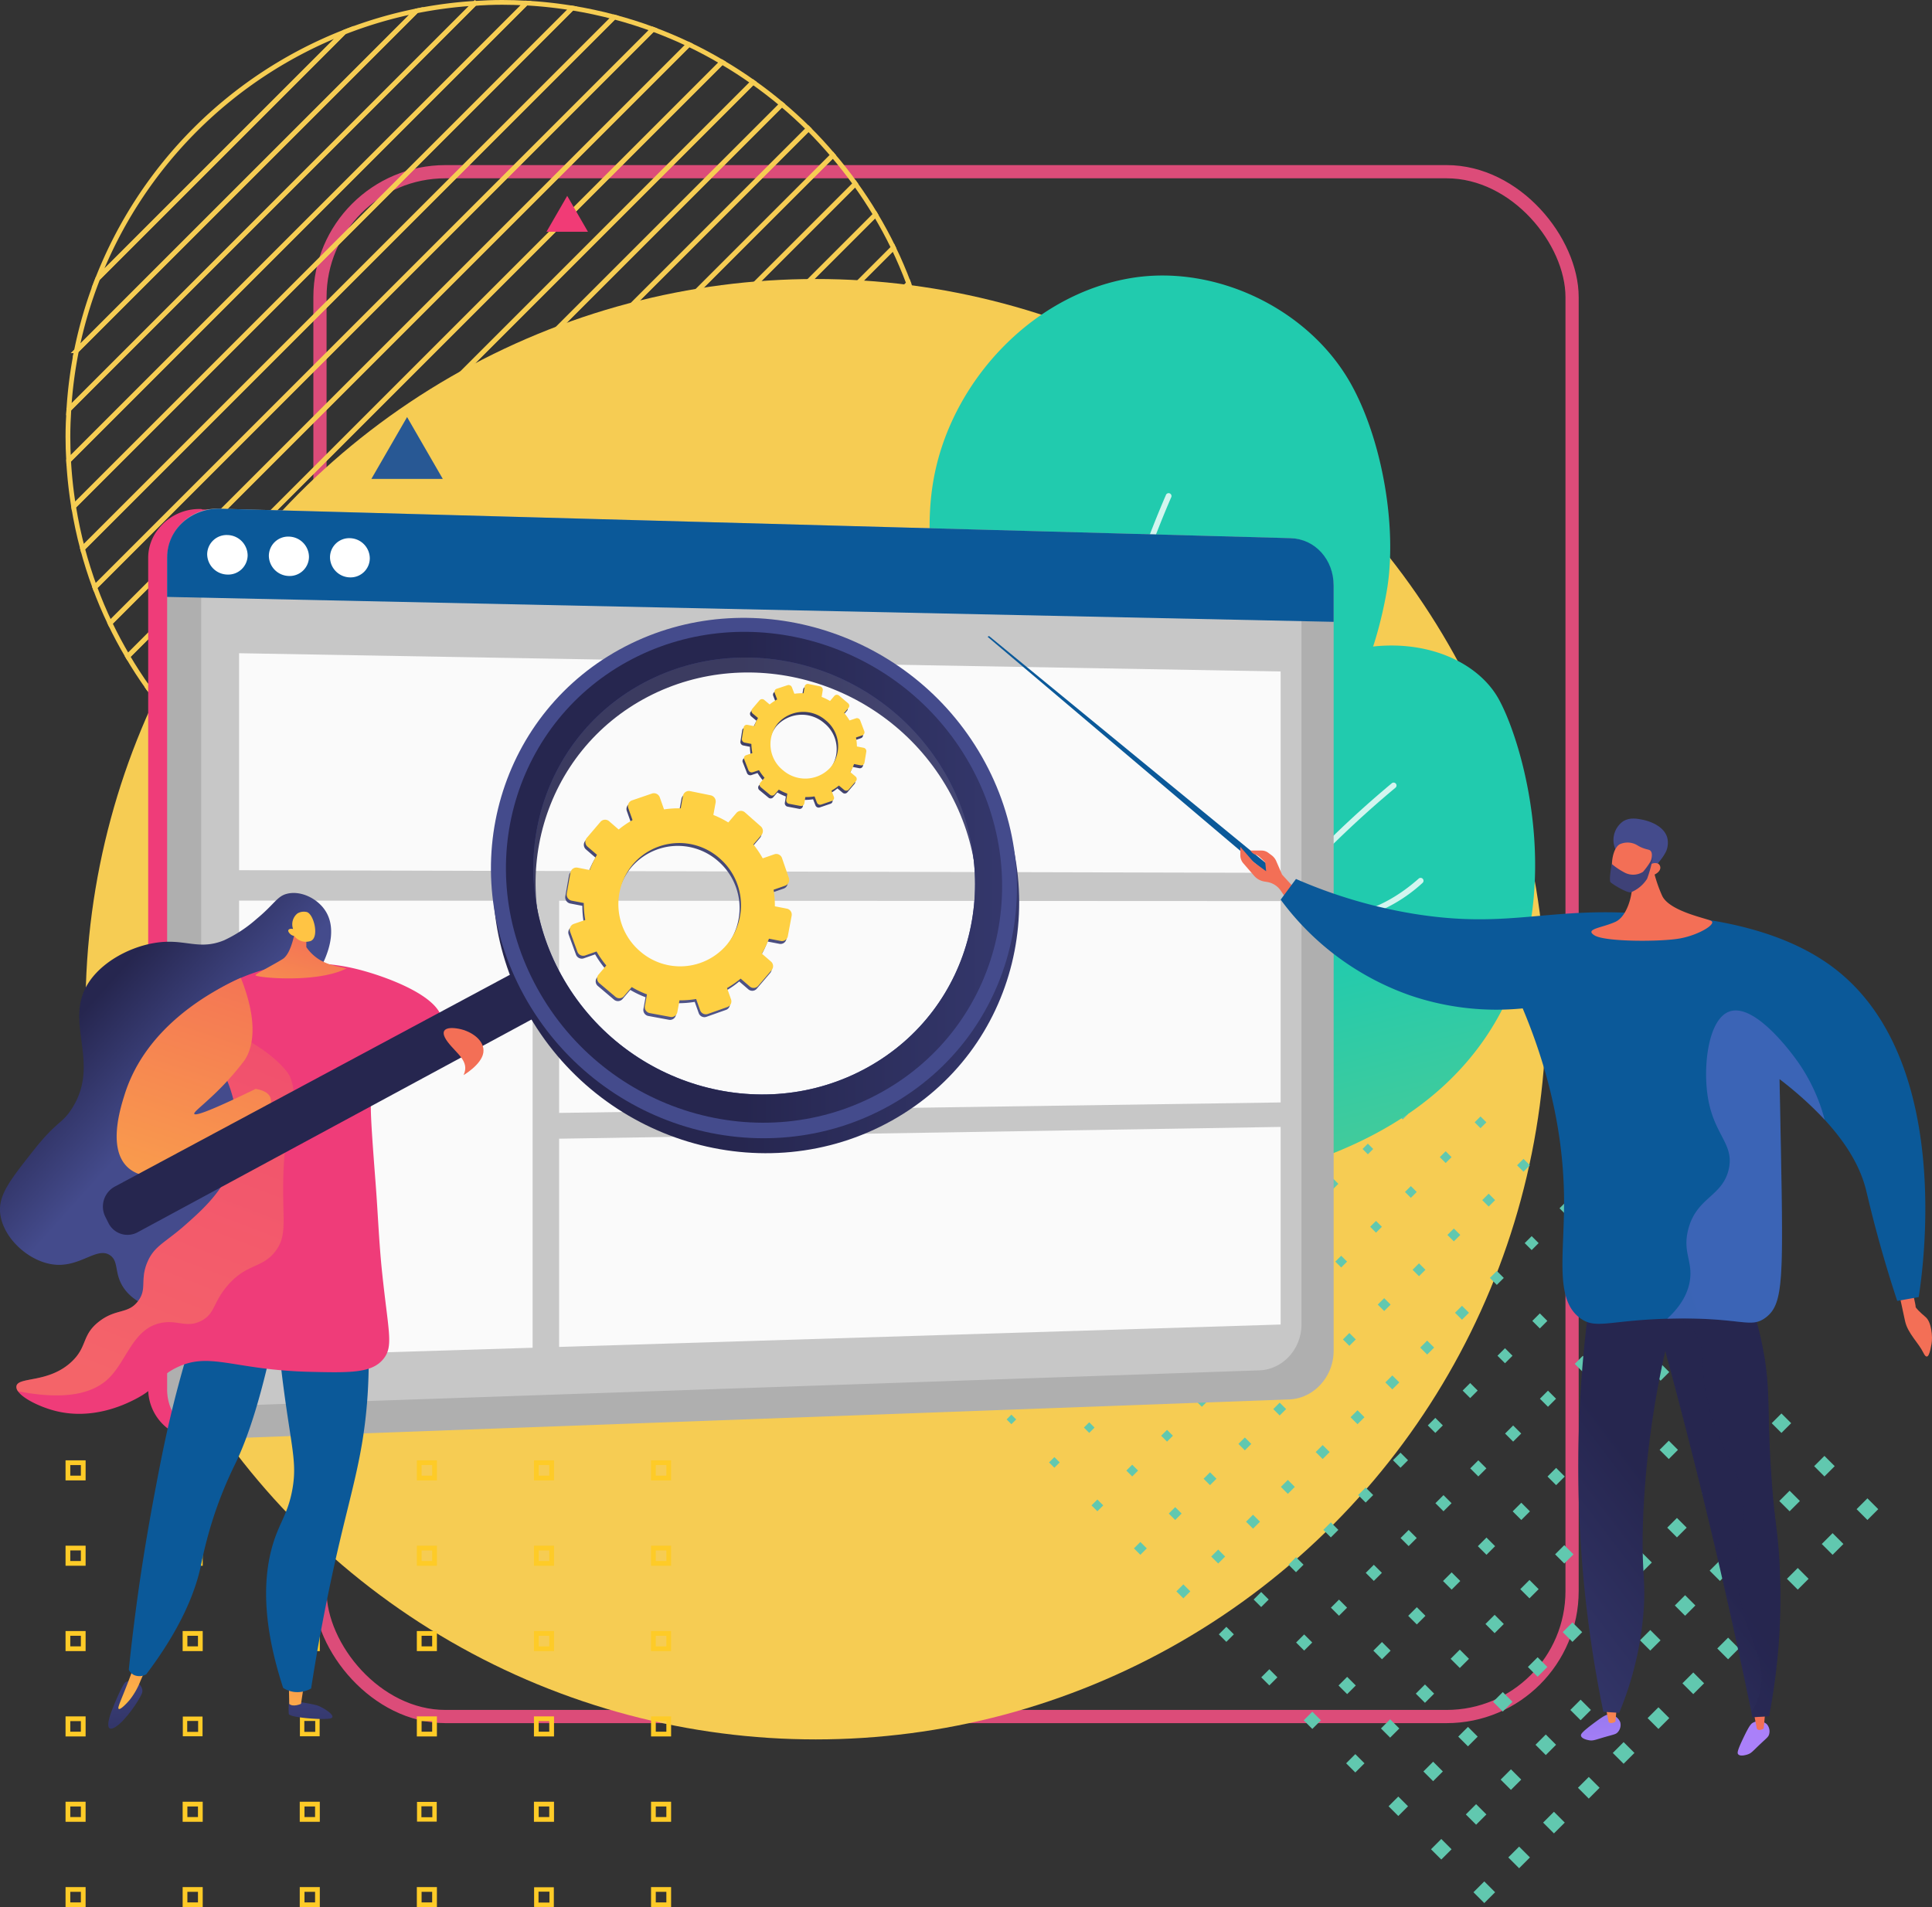 <svg xmlns="http://www.w3.org/2000/svg" xmlns:xlink="http://www.w3.org/1999/xlink" width="438.731" height="433.148" viewBox="0 0 438.731 433.148">
  <rect x="0" y="0" width="438.731" height="433.148" fill="#333333" stroke="none"/>
  <defs>
    <clipPath id="clip-path">
      <rect id="Rectángulo_293126" data-name="Rectángulo 293126" width="352.391" height="351.737" transform="translate(0 0)" fill="#fff" stroke="#61c8af" stroke-width="1"/>
    </clipPath>
    <linearGradient id="linear-gradient" x1="8.281" y1="-1.249" x2="8.794" y2="0.938" gradientUnits="objectBoundingBox">
      <stop offset="0" stop-color="#21cbae"/>
      <stop offset="0.996" stop-color="#fecb2f"/>
      <stop offset="1" stop-color="#f36f56"/>
    </linearGradient>
    <linearGradient id="linear-gradient-2" x1="0.506" y1="-0.533" x2="0.494" y2="1.512" gradientUnits="objectBoundingBox">
      <stop offset="0.004" stop-color="#26264f"/>
      <stop offset="1" stop-color="#444b8c"/>
    </linearGradient>
    <linearGradient id="linear-gradient-3" x1="0.503" y1="-0.105" x2="0.483" y2="3.682" xlink:href="#linear-gradient-2"/>
    <linearGradient id="linear-gradient-4" x1="-8.611" y1="-3.524" x2="-8.378" y2="6.387" gradientUnits="objectBoundingBox">
      <stop offset="0" stop-color="#444b8c"/>
      <stop offset="0.996" stop-color="#26264f"/>
    </linearGradient>
    <linearGradient id="linear-gradient-5" x1="-23.63" y1="1.245" x2="-23.232" y2="-4.764" gradientUnits="objectBoundingBox">
      <stop offset="0" stop-color="#ffc444"/>
      <stop offset="0.996" stop-color="#f36f56"/>
    </linearGradient>
    <linearGradient id="linear-gradient-6" x1="-0.392" y1="-1.189" x2="-0.093" y2="2.684" xlink:href="#linear-gradient-4"/>
    <linearGradient id="linear-gradient-7" x1="-0.942" y1="1.19" x2="-0.742" y2="-1.628" xlink:href="#linear-gradient-5"/>
    <linearGradient id="linear-gradient-8" x1="0.289" y1="0.683" x2="0.073" y2="0.44" xlink:href="#linear-gradient-4"/>
    <linearGradient id="linear-gradient-9" x1="0.419" y1="0.991" x2="0.762" y2="-0.22" xlink:href="#linear-gradient-5"/>
    <linearGradient id="linear-gradient-10" x1="0.125" y1="2.087" x2="0.741" y2="-0.207" xlink:href="#linear-gradient-5"/>
    <linearGradient id="linear-gradient-11" x1="-3.831" y1="1.262" x2="-2.449" y2="-1.5" xlink:href="#linear-gradient-5"/>
    <linearGradient id="linear-gradient-12" x1="6.131" y1="84.673" x2="11.006" y2="88.275" xlink:href="#linear-gradient-5"/>
    <linearGradient id="linear-gradient-13" x1="26.431" y1="-2.598" x2="27.264" y2="-2.598" xlink:href="#linear-gradient-2"/>
    <linearGradient id="linear-gradient-14" x1="0.47" y1="1.193" x2="1.446" y2="1.193" xlink:href="#linear-gradient-2"/>
    <linearGradient id="linear-gradient-16" x1="1.293" y1="1.641" x2="0.809" y2="1.093" xlink:href="#linear-gradient-2"/>
    <linearGradient id="linear-gradient-17" x1="0.478" y1="1.288" x2="1.453" y2="1.288" xlink:href="#linear-gradient-2"/>
    <linearGradient id="linear-gradient-18" x1="-15.554" y1="1.47" x2="-11.82" y2="4.089" xlink:href="#linear-gradient-5"/>
    <linearGradient id="linear-gradient-19" x1="10.153" y1="-0.119" x2="7.463" y2="2.254" xlink:href="#linear-gradient-5"/>
    <linearGradient id="linear-gradient-20" x1="-24.871" y1="1.643" x2="-23.842" y2="-1.678" xlink:href="#linear-gradient-5"/>
    <linearGradient id="linear-gradient-21" x1="-14.744" y1="2.112" x2="-15.61" y2="-2.625" gradientUnits="objectBoundingBox">
      <stop offset="0" stop-color="#aa80f9"/>
      <stop offset="0.996" stop-color="#6165d7"/>
    </linearGradient>
    <linearGradient id="linear-gradient-22" x1="-44.657" y1="1.04" x2="-43.839" y2="-4.704" xlink:href="#linear-gradient-5"/>
    <linearGradient id="linear-gradient-23" x1="-4.082" y1="2.068" x2="-4.777" y2="-4.205" xlink:href="#linear-gradient-21"/>
    <linearGradient id="linear-gradient-24" x1="-18.44" y1="2.289" x2="-17.622" y2="-3.454" xlink:href="#linear-gradient-5"/>
    <linearGradient id="linear-gradient-25" x1="-1.477" y1="1.002" x2="-0.77" y2="-0.193" xlink:href="#linear-gradient-4"/>
    <linearGradient id="linear-gradient-26" x1="-1.899" y1="0.974" x2="-1.142" y2="-0.221" xlink:href="#linear-gradient-4"/>
    <linearGradient id="linear-gradient-27" x1="-0.752" y1="-0.559" x2="-2.775" y2="0.79" xlink:href="#linear-gradient-21"/>
    <linearGradient id="linear-gradient-28" x1="-32.631" y1="14.645" x2="-32.631" y2="13.246" xlink:href="#linear-gradient-5"/>
    <linearGradient id="linear-gradient-29" x1="-142.677" y1="-25.094" x2="-143.381" y2="-26.626" gradientUnits="objectBoundingBox">
      <stop offset="0" stop-color="#444b8c"/>
      <stop offset="0.996" stop-color="#3e4177"/>
    </linearGradient>
    <linearGradient id="linear-gradient-30" x1="-83.571" y1="27.963" x2="-82.447" y2="25.585" xlink:href="#linear-gradient-5"/>
    <linearGradient id="linear-gradient-31" x1="105.477" y1="35.294" x2="104.786" y2="33.142" xlink:href="#linear-gradient-29"/>
  </defs>
  <g id="Grupo_897747" data-name="Grupo 897747" transform="translate(-956.269 -8005.426)">
    <g id="Grupo_879637" data-name="Grupo 879637" transform="translate(792.656 6354.966)">
      <g id="Rectángulo_293058" data-name="Rectángulo 293058" transform="translate(234.773 1687.956)" fill="none" stroke="#dc4c79" stroke-width="3">
        <rect width="287.339" height="353.861" rx="30" stroke="none"/>
        <rect x="1.5" y="1.5" width="284.339" height="350.861" rx="28.5" fill="none"/>
      </g>
      <g id="Grupo_2" data-name="Grupo 2" transform="translate(179.037 1650.999)">
        <path id="Trazado_1" data-name="Trazado 1" d="M67.541-75.2-45.679,38.021q.786,4.856,2.034,9.545L77.086-73.165Q72.4-74.41,67.541-75.2Z" transform="translate(46.968 76.488)" fill="none" stroke="#f6cd53" stroke-miterlimit="10" stroke-width="1.078"/>
        <path id="Trazado_2" data-name="Trazado 2" d="M77.535-72.715-43.2,48.015q1.193,4.485,2.781,8.8L86.334-69.934Q82.027-71.526,77.535-72.715Z" transform="translate(46.518 76.038)" fill="none" stroke="#f6cd53" stroke-miterlimit="10" stroke-width="1.078"/>
        <path id="Trazado_3" data-name="Trazado 3" d="M119.98-48.491-18.971,90.46c1.761,2.092,3.6,4.117,5.525,6.055L126.035-42.966C124.1-44.892,122.071-46.73,119.98-48.491Z" transform="translate(42.134 71.654)" fill="none" stroke="#f6cd53" stroke-miterlimit="10" stroke-width="1.078"/>
        <path id="Trazado_4" data-name="Trazado 4" d="M112.327-54.647-25.128,82.808q2.391,3.373,5.043,6.537L118.865-49.605Q115.709-52.262,112.327-54.647Z" transform="translate(43.248 72.768)" fill="none" stroke="#f6cd53" stroke-miterlimit="10" stroke-width="1.078"/>
        <path id="Trazado_5" data-name="Trazado 5" d="M95.849-65.12-35.6,66.329c1.231,2.585,2.583,5.1,4.026,7.554L103.4-61.093C100.949-62.537,98.434-63.889,95.849-65.12Z" transform="translate(45.144 74.664)" fill="none" stroke="#f6cd53" stroke-miterlimit="10" stroke-width="1.078"/>
        <path id="Trazado_6" data-name="Trazado 6" d="M104.293-60.2-30.684,74.773q2.128,3.618,4.55,7.029L111.322-55.653Q107.91-58.072,104.293-60.2Z" transform="translate(44.254 73.774)" fill="none" stroke="#f6cd53" stroke-miterlimit="10" stroke-width="1.078"/>
        <path id="Trazado_7" data-name="Trazado 7" d="M86.949-69.319-39.8,57.429q1.539,4.163,3.439,8.141L95.089-65.88Q91.113-67.773,86.949-69.319Z" transform="translate(45.904 75.424)" fill="none" stroke="#f6cd53" stroke-miterlimit="10" stroke-width="1.078"/>
        <path id="Trazado_8" data-name="Trazado 8" d="M-38.97-12.578,16.941-68.489A98.906,98.906,0,0,0-38.97-12.578Z" transform="translate(45.754 75.274)" fill="none" stroke="#f6cd53" stroke-miterlimit="10" stroke-width="1.078"/>
        <path id="Trazado_9" data-name="Trazado 9" d="M15.87-69.56-40.041-13.649A97.77,97.77,0,0,0-44.885,2.775L32.3-74.4A97.806,97.806,0,0,0,15.87-69.56Z" transform="translate(46.824 76.344)" fill="none" stroke="#f6cd53" stroke-miterlimit="10" stroke-width="1.078"/>
        <path id="Trazado_10" data-name="Trazado 10" d="M56.844-76.583-47.064,27.324A98.884,98.884,0,0,0-45.93,37.771L67.29-75.45A98.91,98.91,0,0,0,56.844-76.583Z" transform="translate(47.219 76.739)" fill="none" stroke="#f6cd53" stroke-miterlimit="10" stroke-width="1.078"/>
        <path id="Trazado_11" data-name="Trazado 11" d="M51.382-76.773c-2.088,0-4.155.087-6.211.215L-47.038,15.651c-.128,2.056-.215,4.123-.215,6.211,0,1.821.057,3.63.155,5.428L56.81-76.617C55.012-76.715,53.2-76.773,51.382-76.773Z" transform="translate(47.253 76.773)" fill="none" stroke="#f6cd53" stroke-miterlimit="10" stroke-width="1.078"/>
        <path id="Trazado_12" data-name="Trazado 12" d="M31.914-74.786l-77.18,77.18a98.677,98.677,0,0,0-1.725,13.3l92.209-92.21A98.813,98.813,0,0,0,31.914-74.786Z" transform="translate(47.206 76.726)" fill="none" stroke="#f6cd53" stroke-miterlimit="10" stroke-width="1.078"/>
        <path id="Trazado_13" data-name="Trazado 13" d="M166.738,23.422l-113.8,113.8a98.726,98.726,0,0,0,10.379,1.2L167.938,33.8A98.671,98.671,0,0,0,166.738,23.422Z" transform="translate(29.118 58.638)" fill="none" stroke="#f6cd53" stroke-miterlimit="10" stroke-width="1.078"/>
        <path id="Trazado_14" data-name="Trazado 14" d="M170.446,42.292c0-2.084-.087-4.146-.214-6.2L65.614,140.712c2.052.128,4.114.214,6.2.214,1.785,0,3.555-.053,5.316-.147L170.3,47.608C170.393,45.847,170.446,44.075,170.446,42.292Z" transform="translate(26.824 56.344)" fill="none" stroke="#f6cd53" stroke-miterlimit="10" stroke-width="1.078"/>
        <path id="Trazado_15" data-name="Trazado 15" d="M172.844,50.152,79.671,143.324a98.684,98.684,0,0,0,13.192-1.613l78.368-78.367A98.833,98.833,0,0,0,172.844,50.152Z" transform="translate(24.28 53.8)" fill="none" stroke="#f6cd53" stroke-miterlimit="10" stroke-width="1.078"/>
        <path id="Trazado_16" data-name="Trazado 16" d="M174.147,66.26,95.779,144.627a97.841,97.841,0,0,0,16.066-4.486L169.66,82.326A98.022,98.022,0,0,0,174.147,66.26Z" transform="translate(21.364 50.884)" fill="none" stroke="#f6cd53" stroke-miterlimit="10" stroke-width="1.078"/>
        <path id="Trazado_17" data-name="Trazado 17" d="M173.211,85.877,115.4,143.691A98.913,98.913,0,0,0,173.211,85.877Z" transform="translate(17.813 47.333)" fill="none" stroke="#f6cd53" stroke-miterlimit="10" stroke-width="1.078"/>
        <path id="Trazado_18" data-name="Trazado 18" d="M162.548,11.837,41.357,133.029q4.657,1.273,9.487,2.092l113.8-113.8Q163.824,16.5,162.548,11.837Z" transform="translate(31.215 60.735)" fill="none" stroke="#f6cd53" stroke-miterlimit="10" stroke-width="1.078"/>
        <path id="Trazado_19" data-name="Trazado 19" d="M140.66-26.455,3.065,111.14c2.262,1.623,4.588,3.161,6.988,4.592l135.2-135.2C143.822-21.867,142.283-24.193,140.66-26.455Z" transform="translate(38.145 67.665)" fill="none" stroke="#f6cd53" stroke-miterlimit="10" stroke-width="1.078"/>
        <path id="Trazado_20" data-name="Trazado 20" d="M134.141-34.388-4.869,104.622q3.139,2.673,6.5,5.082l137.6-137.6Q136.815-31.247,134.141-34.388Z" transform="translate(39.581 69.101)" fill="none" stroke="#f6cd53" stroke-miterlimit="10" stroke-width="1.078"/>
        <path id="Trazado_21" data-name="Trazado 21" d="M157.783,1.157,30.676,128.263q4.283,1.617,8.748,2.833L160.615,9.9Q159.4,5.443,157.783,1.157Z" transform="translate(33.148 62.668)" fill="none" stroke="#f6cd53" stroke-miterlimit="10" stroke-width="1.078"/>
        <path id="Trazado_22" data-name="Trazado 22" d="M127.256-41.745-12.225,97.735c1.925,1.938,3.944,3.782,6.025,5.555L132.81-35.72C131.037-37.8,129.193-39.819,127.256-41.745Z" transform="translate(40.913 70.433)" fill="none" stroke="#f6cd53" stroke-miterlimit="10" stroke-width="1.078"/>
        <path id="Trazado_23" data-name="Trazado 23" d="M152.521-8.746,20.773,123c2.638,1.278,5.348,2.427,8.111,3.469L155.991-.635C154.948-3.4,153.8-6.109,152.521-8.746Z" transform="translate(34.94 64.46)" fill="none" stroke="#f6cd53" stroke-miterlimit="10" stroke-width="1.078"/>
        <path id="Trazado_24" data-name="Trazado 24" d="M146.8-17.923,11.6,117.277c2.441,1.456,4.943,2.819,7.515,4.064L150.861-10.407C149.616-12.98,148.252-15.482,146.8-17.923Z" transform="translate(36.601 66.121)" fill="none" stroke="#f6cd53" stroke-miterlimit="10" stroke-width="1.078"/>
      </g>
      <ellipse id="Elipse_4759" data-name="Elipse 4759" cx="165.843" cy="165.843" rx="165.843" ry="165.843" transform="translate(183.033 1713.826)" fill="#f6cc53"/>
      <g id="Grupo_91" data-name="Grupo 91" transform="translate(392.205 1884.751)">
        <g id="Grupo_68" data-name="Grupo 68" transform="translate(87.005 0)">
          <g id="Grupo_67" data-name="Grupo 67" transform="translate(0)">
            <rect id="Rectángulo_193" data-name="Rectángulo 193" width="3.479" height="3.479" transform="translate(106.008 108.468) rotate(-44.999)" fill="#61c8af"/>
            <rect id="Rectángulo_194" data-name="Rectángulo 194" width="3.302" height="3.302" transform="translate(96.371 98.705) rotate(-45)" fill="#61c8af"/>
            <rect id="Rectángulo_195" data-name="Rectángulo 195" width="3.125" height="3.125" transform="translate(86.733 88.943) rotate(-45)" fill="#61c8af"/>
            <rect id="Rectángulo_196" data-name="Rectángulo 196" width="2.948" height="2.948" transform="matrix(0.707, -0.707, 0.707, 0.707, 77.096, 79.181)" fill="#61c8af"/>
            <rect id="Rectángulo_197" data-name="Rectángulo 197" width="2.771" height="2.771" transform="translate(67.459 69.418) rotate(-45)" fill="#61c8af"/>
            <rect id="Rectángulo_198" data-name="Rectángulo 198" width="2.593" height="2.593" transform="matrix(0.707, -0.707, 0.707, 0.707, 57.822, 59.656)" fill="#61c8af"/>
            <rect id="Rectángulo_199" data-name="Rectángulo 199" width="2.416" height="2.416" transform="translate(48.185 49.894) rotate(-45)" fill="#61c8af"/>
            <rect id="Rectángulo_200" data-name="Rectángulo 200" width="2.239" height="2.239" transform="translate(38.548 40.132) rotate(-45.001)" fill="#61c8af"/>
            <rect id="Rectángulo_201" data-name="Rectángulo 201" width="2.062" height="2.062" transform="translate(28.911 30.369) rotate(-45)" fill="#61c8af"/>
            <rect id="Rectángulo_202" data-name="Rectángulo 202" width="1.885" height="1.885" transform="matrix(0.707, -0.707, 0.707, 0.707, 19.274, 20.607)" fill="#61c8af"/>
            <rect id="Rectángulo_203" data-name="Rectángulo 203" width="1.708" height="1.708" transform="translate(9.637 10.845) rotate(-45)" fill="#61c8af"/>
            <rect id="Rectángulo_204" data-name="Rectángulo 204" width="1.531" height="1.531" transform="matrix(0.707, -0.707, 0.707, 0.707, 0, 1.082)" fill="#61c8af"/>
          </g>
        </g>
        <g id="Grupo_70" data-name="Grupo 70" transform="translate(79.096 7.91)">
          <g id="Grupo_69" data-name="Grupo 69" transform="translate(0 0)">
            <rect id="Rectángulo_205" data-name="Rectángulo 205" width="3.479" height="3.479" transform="translate(106.008 108.468) rotate(-44.999)" fill="#61c8af"/>
            <rect id="Rectángulo_206" data-name="Rectángulo 206" width="3.302" height="3.302" transform="translate(96.371 98.705) rotate(-45)" fill="#61c8af"/>
            <rect id="Rectángulo_207" data-name="Rectángulo 207" width="3.125" height="3.125" transform="translate(86.733 88.943) rotate(-44.999)" fill="#61c8af"/>
            <rect id="Rectángulo_208" data-name="Rectángulo 208" width="2.948" height="2.948" transform="translate(77.096 79.181) rotate(-45)" fill="#61c8af"/>
            <rect id="Rectángulo_209" data-name="Rectángulo 209" width="2.771" height="2.771" transform="translate(67.459 69.418) rotate(-45)" fill="#61c8af"/>
            <rect id="Rectángulo_210" data-name="Rectángulo 210" width="2.593" height="2.593" transform="translate(57.822 59.656) rotate(-45)" fill="#61c8af"/>
            <rect id="Rectángulo_211" data-name="Rectángulo 211" width="2.416" height="2.416" transform="translate(48.185 49.894) rotate(-45)" fill="#61c8af"/>
            <rect id="Rectángulo_212" data-name="Rectángulo 212" width="2.239" height="2.239" transform="translate(38.548 40.132) rotate(-45)" fill="#61c8af"/>
            <rect id="Rectángulo_213" data-name="Rectángulo 213" width="2.062" height="2.062" transform="translate(28.911 30.369) rotate(-45)" fill="#61c8af"/>
            <rect id="Rectángulo_214" data-name="Rectángulo 214" width="1.885" height="1.885" transform="translate(19.274 20.607) rotate(-45)" fill="#61c8af"/>
            <rect id="Rectángulo_215" data-name="Rectángulo 215" width="1.708" height="1.708" transform="translate(9.637 10.845) rotate(-45)" fill="#61c8af"/>
            <rect id="Rectángulo_216" data-name="Rectángulo 216" width="1.531" height="1.531" transform="matrix(0.707, -0.707, 0.707, 0.707, 0, 1.082)" fill="#61c8af"/>
          </g>
        </g>
        <g id="Grupo_72" data-name="Grupo 72" transform="translate(71.186 15.819)">
          <g id="Grupo_71" data-name="Grupo 71" transform="translate(0 0)">
            <rect id="Rectángulo_217" data-name="Rectángulo 217" width="3.479" height="3.479" transform="translate(106.008 108.468) rotate(-44.999)" fill="#61c8af"/>
            <rect id="Rectángulo_218" data-name="Rectángulo 218" width="3.302" height="3.302" transform="translate(96.371 98.705) rotate(-44.999)" fill="#61c8af"/>
            <rect id="Rectángulo_219" data-name="Rectángulo 219" width="3.125" height="3.125" transform="translate(86.733 88.943) rotate(-44.999)" fill="#61c8af"/>
            <rect id="Rectángulo_220" data-name="Rectángulo 220" width="2.948" height="2.948" transform="matrix(0.707, -0.707, 0.707, 0.707, 77.096, 79.181)" fill="#61c8af"/>
            <rect id="Rectángulo_221" data-name="Rectángulo 221" width="2.771" height="2.771" transform="translate(67.459 69.418) rotate(-44.999)" fill="#61c8af"/>
            <rect id="Rectángulo_222" data-name="Rectángulo 222" width="2.593" height="2.593" transform="matrix(0.707, -0.707, 0.707, 0.707, 57.822, 59.656)" fill="#61c8af"/>
            <rect id="Rectángulo_223" data-name="Rectángulo 223" width="2.416" height="2.416" transform="matrix(0.707, -0.707, 0.707, 0.707, 48.185, 49.894)" fill="#61c8af"/>
            <rect id="Rectángulo_224" data-name="Rectángulo 224" width="2.239" height="2.239" transform="translate(38.548 40.131) rotate(-44.999)" fill="#61c8af"/>
            <rect id="Rectángulo_225" data-name="Rectángulo 225" width="2.062" height="2.062" transform="translate(28.911 30.369) rotate(-45)" fill="#61c8af"/>
            <rect id="Rectángulo_226" data-name="Rectángulo 226" width="1.885" height="1.885" transform="translate(19.274 20.607) rotate(-44.998)" fill="#61c8af"/>
            <rect id="Rectángulo_227" data-name="Rectángulo 227" width="1.708" height="1.708" transform="translate(9.637 10.845) rotate(-45)" fill="#61c8af"/>
            <rect id="Rectángulo_228" data-name="Rectángulo 228" width="1.531" height="1.531" transform="matrix(0.707, -0.707, 0.707, 0.707, 0, 1.082)" fill="#61c8af"/>
          </g>
        </g>
        <g id="Grupo_74" data-name="Grupo 74" transform="translate(63.277 23.729)">
          <g id="Grupo_73" data-name="Grupo 73" transform="translate(0 0)">
            <rect id="Rectángulo_229" data-name="Rectángulo 229" width="3.479" height="3.479" transform="translate(106.008 108.468) rotate(-45.001)" fill="#61c8af"/>
            <rect id="Rectángulo_230" data-name="Rectángulo 230" width="3.302" height="3.302" transform="translate(96.37 98.705) rotate(-45.001)" fill="#61c8af"/>
            <rect id="Rectángulo_231" data-name="Rectángulo 231" width="3.125" height="3.125" transform="translate(86.733 88.943) rotate(-45)" fill="#61c8af"/>
            <rect id="Rectángulo_232" data-name="Rectángulo 232" width="2.948" height="2.948" transform="matrix(0.707, -0.707, 0.707, 0.707, 77.096, 79.181)" fill="#61c8af"/>
            <rect id="Rectángulo_233" data-name="Rectángulo 233" width="2.771" height="2.771" transform="translate(67.459 69.418) rotate(-45)" fill="#61c8af"/>
            <rect id="Rectángulo_234" data-name="Rectángulo 234" width="2.593" height="2.593" transform="matrix(0.707, -0.707, 0.707, 0.707, 57.822, 59.656)" fill="#61c8af"/>
            <rect id="Rectángulo_235" data-name="Rectángulo 235" width="2.416" height="2.416" transform="translate(48.185 49.894) rotate(-45)" fill="#61c8af"/>
            <rect id="Rectángulo_236" data-name="Rectángulo 236" width="2.239" height="2.239" transform="translate(38.548 40.132) rotate(-45.001)" fill="#61c8af"/>
            <rect id="Rectángulo_237" data-name="Rectángulo 237" width="2.062" height="2.062" transform="translate(28.911 30.369) rotate(-45)" fill="#61c8af"/>
            <rect id="Rectángulo_238" data-name="Rectángulo 238" width="1.885" height="1.885" transform="translate(19.274 20.607) rotate(-45)" fill="#61c8af"/>
            <rect id="Rectángulo_239" data-name="Rectángulo 239" width="1.708" height="1.708" transform="translate(9.637 10.845) rotate(-45)" fill="#61c8af"/>
            <rect id="Rectángulo_240" data-name="Rectángulo 240" width="1.531" height="1.531" transform="translate(0 1.082) rotate(-44.998)" fill="#61c8af"/>
          </g>
        </g>
        <g id="Grupo_76" data-name="Grupo 76" transform="translate(55.367 31.638)">
          <g id="Grupo_75" data-name="Grupo 75" transform="translate(0 0)">
            <rect id="Rectángulo_241" data-name="Rectángulo 241" width="3.479" height="3.479" transform="translate(106.008 108.468) rotate(-45.001)" fill="#61c8af"/>
            <rect id="Rectángulo_242" data-name="Rectángulo 242" width="3.302" height="3.302" transform="translate(96.37 98.705) rotate(-45.001)" fill="#61c8af"/>
            <rect id="Rectángulo_243" data-name="Rectángulo 243" width="3.125" height="3.125" transform="translate(86.733 88.943) rotate(-45)" fill="#61c8af"/>
            <rect id="Rectángulo_244" data-name="Rectángulo 244" width="2.948" height="2.948" transform="matrix(0.707, -0.707, 0.707, 0.707, 77.096, 79.181)" fill="#61c8af"/>
            <rect id="Rectángulo_245" data-name="Rectángulo 245" width="2.771" height="2.771" transform="translate(67.459 69.418) rotate(-45)" fill="#61c8af"/>
            <rect id="Rectángulo_246" data-name="Rectángulo 246" width="2.593" height="2.593" transform="translate(57.822 59.656) rotate(-45.001)" fill="#61c8af"/>
            <rect id="Rectángulo_247" data-name="Rectángulo 247" width="2.416" height="2.416" transform="translate(48.185 49.894) rotate(-45)" fill="#61c8af"/>
            <rect id="Rectángulo_248" data-name="Rectángulo 248" width="2.239" height="2.239" transform="translate(38.548 40.132) rotate(-45.001)" fill="#61c8af"/>
            <rect id="Rectángulo_249" data-name="Rectángulo 249" width="2.062" height="2.062" transform="translate(28.911 30.369) rotate(-45)" fill="#61c8af"/>
            <rect id="Rectángulo_250" data-name="Rectángulo 250" width="1.885" height="1.885" transform="matrix(0.707, -0.707, 0.707, 0.707, 19.274, 20.607)" fill="#61c8af"/>
            <rect id="Rectángulo_251" data-name="Rectángulo 251" width="1.708" height="1.708" transform="translate(9.637 10.845) rotate(-45)" fill="#61c8af"/>
            <rect id="Rectángulo_252" data-name="Rectángulo 252" width="1.531" height="1.531" transform="matrix(0.707, -0.707, 0.707, 0.707, 0, 1.082)" fill="#61c8af"/>
          </g>
        </g>
        <g id="Grupo_78" data-name="Grupo 78" transform="translate(47.457 39.548)">
          <g id="Grupo_77" data-name="Grupo 77" transform="translate(0 0)">
            <rect id="Rectángulo_253" data-name="Rectángulo 253" width="3.479" height="3.479" transform="translate(106.008 108.468) rotate(-45)" fill="#61c8af"/>
            <rect id="Rectángulo_254" data-name="Rectángulo 254" width="3.302" height="3.302" transform="translate(96.371 98.705) rotate(-45)" fill="#61c8af"/>
            <rect id="Rectángulo_255" data-name="Rectángulo 255" width="3.125" height="3.125" transform="translate(86.733 88.943) rotate(-45.001)" fill="#61c8af"/>
            <rect id="Rectángulo_256" data-name="Rectángulo 256" width="2.948" height="2.948" transform="matrix(0.707, -0.707, 0.707, 0.707, 77.096, 79.181)" fill="#61c8af"/>
            <rect id="Rectángulo_257" data-name="Rectángulo 257" width="2.771" height="2.771" transform="matrix(0.707, -0.707, 0.707, 0.707, 67.459, 69.418)" fill="#61c8af"/>
            <rect id="Rectángulo_258" data-name="Rectángulo 258" width="2.593" height="2.593" transform="matrix(0.707, -0.707, 0.707, 0.707, 57.822, 59.656)" fill="#61c8af"/>
            <rect id="Rectángulo_259" data-name="Rectángulo 259" width="2.416" height="2.416" transform="translate(48.185 49.894) rotate(-45)" fill="#61c8af"/>
            <rect id="Rectángulo_260" data-name="Rectángulo 260" width="2.239" height="2.239" transform="translate(38.548 40.132) rotate(-45.001)" fill="#61c8af"/>
            <rect id="Rectángulo_261" data-name="Rectángulo 261" width="2.062" height="2.062" transform="translate(28.911 30.369) rotate(-45)" fill="#61c8af"/>
            <rect id="Rectángulo_262" data-name="Rectángulo 262" width="1.885" height="1.885" transform="matrix(0.707, -0.707, 0.707, 0.707, 19.274, 20.607)" fill="#61c8af"/>
            <rect id="Rectángulo_263" data-name="Rectángulo 263" width="1.708" height="1.708" transform="translate(9.637 10.845) rotate(-45)" fill="#61c8af"/>
            <rect id="Rectángulo_264" data-name="Rectángulo 264" width="1.531" height="1.531" transform="matrix(0.707, -0.707, 0.707, 0.707, 0, 1.082)" fill="#61c8af"/>
          </g>
        </g>
        <g id="Grupo_80" data-name="Grupo 80" transform="translate(39.548 47.457)">
          <g id="Grupo_79" data-name="Grupo 79" transform="translate(0 0)">
            <rect id="Rectángulo_265" data-name="Rectángulo 265" width="3.479" height="3.479" transform="translate(106.007 108.468) rotate(-44.999)" fill="#61c8af"/>
            <rect id="Rectángulo_266" data-name="Rectángulo 266" width="3.302" height="3.302" transform="translate(96.37 98.705) rotate(-45)" fill="#61c8af"/>
            <rect id="Rectángulo_267" data-name="Rectángulo 267" width="3.125" height="3.125" transform="translate(86.733 88.943) rotate(-44.999)" fill="#61c8af"/>
            <rect id="Rectángulo_268" data-name="Rectángulo 268" width="2.948" height="2.948" transform="translate(77.096 79.181) rotate(-45)" fill="#61c8af"/>
            <rect id="Rectángulo_269" data-name="Rectángulo 269" width="2.771" height="2.771" transform="translate(67.459 69.418) rotate(-44.999)" fill="#61c8af"/>
            <rect id="Rectángulo_270" data-name="Rectángulo 270" width="2.593" height="2.593" transform="matrix(0.707, -0.707, 0.707, 0.707, 57.822, 59.656)" fill="#61c8af"/>
            <rect id="Rectángulo_271" data-name="Rectángulo 271" width="2.416" height="2.416" transform="matrix(0.707, -0.707, 0.707, 0.707, 48.185, 49.894)" fill="#61c8af"/>
            <rect id="Rectángulo_272" data-name="Rectángulo 272" width="2.239" height="2.239" transform="translate(38.548 40.132) rotate(-45.001)" fill="#61c8af"/>
            <rect id="Rectángulo_273" data-name="Rectángulo 273" width="2.062" height="2.062" transform="translate(28.911 30.369) rotate(-45)" fill="#61c8af"/>
            <rect id="Rectángulo_274" data-name="Rectángulo 274" width="1.885" height="1.885" transform="translate(19.274 20.607) rotate(-45.002)" fill="#61c8af"/>
            <rect id="Rectángulo_275" data-name="Rectángulo 275" width="1.708" height="1.708" transform="translate(9.637 10.845) rotate(-45)" fill="#61c8af"/>
            <rect id="Rectángulo_276" data-name="Rectángulo 276" width="1.531" height="1.531" transform="matrix(0.707, -0.707, 0.707, 0.707, 0, 1.082)" fill="#61c8af"/>
          </g>
        </g>
        <g id="Grupo_82" data-name="Grupo 82" transform="translate(31.638 55.367)">
          <g id="Grupo_81" data-name="Grupo 81" transform="translate(0 0)">
            <rect id="Rectángulo_277" data-name="Rectángulo 277" width="3.479" height="3.479" transform="translate(106.008 108.468) rotate(-44.999)" fill="#61c8af"/>
            <rect id="Rectángulo_278" data-name="Rectángulo 278" width="3.302" height="3.302" transform="translate(96.371 98.705) rotate(-45)" fill="#61c8af"/>
            <rect id="Rectángulo_279" data-name="Rectángulo 279" width="3.125" height="3.125" transform="translate(86.733 88.943) rotate(-44.999)" fill="#61c8af"/>
            <rect id="Rectángulo_280" data-name="Rectángulo 280" width="2.948" height="2.948" transform="translate(77.096 79.181) rotate(-45)" fill="#61c8af"/>
            <rect id="Rectángulo_281" data-name="Rectángulo 281" width="2.771" height="2.771" transform="translate(67.459 69.418) rotate(-44.999)" fill="#61c8af"/>
            <rect id="Rectángulo_282" data-name="Rectángulo 282" width="2.593" height="2.593" transform="translate(57.822 59.656) rotate(-45)" fill="#61c8af"/>
            <rect id="Rectángulo_283" data-name="Rectángulo 283" width="2.416" height="2.416" transform="matrix(0.707, -0.707, 0.707, 0.707, 48.185, 49.894)" fill="#61c8af"/>
            <rect id="Rectángulo_284" data-name="Rectángulo 284" width="2.239" height="2.239" transform="translate(38.548 40.131) rotate(-45)" fill="#61c8af"/>
            <rect id="Rectángulo_285" data-name="Rectángulo 285" width="2.062" height="2.062" transform="translate(28.911 30.369) rotate(-45)" fill="#61c8af"/>
            <rect id="Rectángulo_286" data-name="Rectángulo 286" width="1.885" height="1.885" transform="translate(19.274 20.607) rotate(-45)" fill="#61c8af"/>
            <rect id="Rectángulo_287" data-name="Rectángulo 287" width="1.708" height="1.708" transform="translate(9.637 10.845) rotate(-45)" fill="#61c8af"/>
            <rect id="Rectángulo_288" data-name="Rectángulo 288" width="1.531" height="1.531" transform="matrix(0.707, -0.707, 0.707, 0.707, 0, 1.082)" fill="#61c8af"/>
          </g>
        </g>
        <g id="Grupo_84" data-name="Grupo 84" transform="translate(23.729 63.277)">
          <g id="Grupo_83" data-name="Grupo 83" transform="translate(0 0)">
            <rect id="Rectángulo_289" data-name="Rectángulo 289" width="3.479" height="3.479" transform="translate(106.008 108.468) rotate(-44.999)" fill="#61c8af"/>
            <rect id="Rectángulo_290" data-name="Rectángulo 290" width="3.302" height="3.302" transform="translate(96.371 98.705) rotate(-44.999)" fill="#61c8af"/>
            <rect id="Rectángulo_291" data-name="Rectángulo 291" width="3.125" height="3.125" transform="translate(86.733 88.943) rotate(-44.999)" fill="#61c8af"/>
            <rect id="Rectángulo_292" data-name="Rectángulo 292" width="2.948" height="2.948" transform="matrix(0.707, -0.707, 0.707, 0.707, 77.096, 79.181)" fill="#61c8af"/>
            <rect id="Rectángulo_293" data-name="Rectángulo 293" width="2.771" height="2.771" transform="translate(67.459 69.418) rotate(-44.999)" fill="#61c8af"/>
            <rect id="Rectángulo_294" data-name="Rectángulo 294" width="2.593" height="2.593" transform="matrix(0.707, -0.707, 0.707, 0.707, 57.822, 59.656)" fill="#61c8af"/>
            <rect id="Rectángulo_295" data-name="Rectángulo 295" width="2.416" height="2.416" transform="matrix(0.707, -0.707, 0.707, 0.707, 48.185, 49.894)" fill="#61c8af"/>
            <rect id="Rectángulo_296" data-name="Rectángulo 296" width="2.239" height="2.239" transform="translate(38.548 40.131) rotate(-44.999)" fill="#61c8af"/>
            <rect id="Rectángulo_297" data-name="Rectángulo 297" width="2.062" height="2.062" transform="matrix(0.707, -0.707, 0.707, 0.707, 28.911, 30.369)" fill="#61c8af"/>
            <rect id="Rectángulo_298" data-name="Rectángulo 298" width="1.885" height="1.885" transform="translate(19.274 20.607) rotate(-44.998)" fill="#61c8af"/>
            <rect id="Rectángulo_299" data-name="Rectángulo 299" width="1.708" height="1.708" transform="translate(9.637 10.845) rotate(-44.998)" fill="#61c8af"/>
            <rect id="Rectángulo_300" data-name="Rectángulo 300" width="1.531" height="1.531" transform="translate(0 1.082) rotate(-44.998)" fill="#61c8af"/>
          </g>
        </g>
        <g id="Grupo_86" data-name="Grupo 86" transform="translate(15.819 71.186)">
          <g id="Grupo_85" data-name="Grupo 85" transform="translate(0 0)">
            <rect id="Rectángulo_301" data-name="Rectángulo 301" width="3.479" height="3.479" transform="matrix(0.707, -0.707, 0.707, 0.707, 106.008, 108.468)" fill="#61c8af"/>
            <rect id="Rectángulo_302" data-name="Rectángulo 302" width="3.302" height="3.302" transform="translate(96.37 98.705) rotate(-45.001)" fill="#61c8af"/>
            <rect id="Rectángulo_303" data-name="Rectángulo 303" width="3.125" height="3.125" transform="translate(86.733 88.943) rotate(-45.001)" fill="#61c8af"/>
            <rect id="Rectángulo_304" data-name="Rectángulo 304" width="2.948" height="2.948" transform="matrix(0.707, -0.707, 0.707, 0.707, 77.096, 79.181)" fill="#61c8af"/>
            <rect id="Rectángulo_305" data-name="Rectángulo 305" width="2.771" height="2.771" transform="translate(67.459 69.418) rotate(-45)" fill="#61c8af"/>
            <rect id="Rectángulo_306" data-name="Rectángulo 306" width="2.593" height="2.593" transform="translate(57.822 59.656) rotate(-45.001)" fill="#61c8af"/>
            <rect id="Rectángulo_307" data-name="Rectángulo 307" width="2.416" height="2.416" transform="translate(48.185 49.894) rotate(-45)" fill="#61c8af"/>
            <rect id="Rectángulo_308" data-name="Rectángulo 308" width="2.239" height="2.239" transform="translate(38.548 40.132) rotate(-45.001)" fill="#61c8af"/>
            <rect id="Rectángulo_309" data-name="Rectángulo 309" width="2.062" height="2.062" transform="translate(28.911 30.369) rotate(-45)" fill="#61c8af"/>
            <rect id="Rectángulo_310" data-name="Rectángulo 310" width="1.885" height="1.885" transform="translate(19.274 20.607) rotate(-45)" fill="#61c8af"/>
            <rect id="Rectángulo_311" data-name="Rectángulo 311" width="1.708" height="1.708" transform="translate(9.637 10.845) rotate(-45)" fill="#61c8af"/>
            <rect id="Rectángulo_312" data-name="Rectángulo 312" width="1.531" height="1.531" transform="translate(0 1.082) rotate(-45)" fill="#61c8af"/>
          </g>
        </g>
        <g id="Grupo_88" data-name="Grupo 88" transform="translate(7.91 79.096)">
          <g id="Grupo_87" data-name="Grupo 87" transform="translate(0 0)">
            <rect id="Rectángulo_313" data-name="Rectángulo 313" width="3.479" height="3.479" transform="translate(106.008 108.468) rotate(-45)" fill="#61c8af"/>
            <rect id="Rectángulo_314" data-name="Rectángulo 314" width="3.302" height="3.302" transform="translate(96.37 98.705) rotate(-45)" fill="#61c8af"/>
            <rect id="Rectángulo_315" data-name="Rectángulo 315" width="3.125" height="3.125" transform="translate(86.733 88.943) rotate(-45)" fill="#61c8af"/>
            <rect id="Rectángulo_316" data-name="Rectángulo 316" width="2.948" height="2.948" transform="matrix(0.707, -0.707, 0.707, 0.707, 77.096, 79.181)" fill="#61c8af"/>
            <rect id="Rectángulo_317" data-name="Rectángulo 317" width="2.771" height="2.771" transform="translate(67.459 69.418) rotate(-45.001)" fill="#61c8af"/>
            <rect id="Rectángulo_318" data-name="Rectángulo 318" width="2.593" height="2.593" transform="matrix(0.707, -0.707, 0.707, 0.707, 57.822, 59.656)" fill="#61c8af"/>
            <rect id="Rectángulo_319" data-name="Rectángulo 319" width="2.416" height="2.416" transform="translate(48.185 49.894) rotate(-45)" fill="#61c8af"/>
            <rect id="Rectángulo_320" data-name="Rectángulo 320" width="2.239" height="2.239" transform="translate(38.548 40.132) rotate(-45.001)" fill="#61c8af"/>
            <rect id="Rectángulo_321" data-name="Rectángulo 321" width="2.062" height="2.062" transform="translate(28.911 30.369) rotate(-45)" fill="#61c8af"/>
            <rect id="Rectángulo_322" data-name="Rectángulo 322" width="1.885" height="1.885" transform="matrix(0.707, -0.707, 0.707, 0.707, 19.274, 20.607)" fill="#61c8af"/>
            <rect id="Rectángulo_323" data-name="Rectángulo 323" width="1.708" height="1.708" transform="translate(9.637 10.845) rotate(-45)" fill="#61c8af"/>
            <rect id="Rectángulo_324" data-name="Rectángulo 324" width="1.531" height="1.531" transform="matrix(0.707, -0.707, 0.707, 0.707, 0, 1.082)" fill="#61c8af"/>
          </g>
        </g>
        <g id="Grupo_90" data-name="Grupo 90" transform="translate(0 87.005)">
          <g id="Grupo_89" data-name="Grupo 89" transform="translate(0 0)">
            <rect id="Rectángulo_325" data-name="Rectángulo 325" width="3.479" height="3.479" transform="translate(106.008 108.468) rotate(-45)" fill="#61c8af"/>
            <rect id="Rectángulo_326" data-name="Rectángulo 326" width="3.302" height="3.302" transform="translate(96.371 98.705) rotate(-45)" fill="#61c8af"/>
            <rect id="Rectángulo_327" data-name="Rectángulo 327" width="3.125" height="3.125" transform="translate(86.733 88.943) rotate(-45)" fill="#61c8af"/>
            <rect id="Rectángulo_328" data-name="Rectángulo 328" width="2.948" height="2.948" transform="translate(77.096 79.181) rotate(-45)" fill="#61c8af"/>
            <rect id="Rectángulo_329" data-name="Rectángulo 329" width="2.771" height="2.771" transform="translate(67.459 69.418) rotate(-45)" fill="#61c8af"/>
            <rect id="Rectángulo_330" data-name="Rectángulo 330" width="2.593" height="2.593" transform="translate(57.822 59.656) rotate(-45)" fill="#61c8af"/>
            <rect id="Rectángulo_331" data-name="Rectángulo 331" width="2.416" height="2.416" transform="matrix(0.707, -0.707, 0.707, 0.707, 48.185, 49.894)" fill="#61c8af"/>
            <rect id="Rectángulo_332" data-name="Rectángulo 332" width="2.239" height="2.239" transform="translate(38.548 40.132) rotate(-45.001)" fill="#61c8af"/>
            <rect id="Rectángulo_333" data-name="Rectángulo 333" width="2.062" height="2.062" transform="translate(28.911 30.369) rotate(-45.002)" fill="#61c8af"/>
            <rect id="Rectángulo_334" data-name="Rectángulo 334" width="1.885" height="1.885" transform="translate(19.274 20.607) rotate(-45.002)" fill="#61c8af"/>
            <rect id="Rectángulo_335" data-name="Rectángulo 335" width="1.708" height="1.708" transform="matrix(0.707, -0.707, 0.707, 0.707, 9.637, 10.845)" fill="#61c8af"/>
            <rect id="Rectángulo_336" data-name="Rectángulo 336" width="1.531" height="1.531" transform="matrix(0.707, -0.707, 0.707, 0.707, 0, 1.082)" fill="#61c8af"/>
          </g>
        </g>
      </g>
      <g id="Grupo_875935" data-name="Grupo 875935" transform="translate(179.037 1963.284)">
        <g id="Grupo_4" data-name="Grupo 4" transform="translate(0)">
          <rect id="Rectángulo_4" data-name="Rectángulo 4" width="3.479" height="3.479" fill="none" stroke="#fecb27" stroke-miterlimit="10" stroke-width="1.078"/>
          <rect id="Rectángulo_5" data-name="Rectángulo 5" width="3.479" height="3.479" transform="translate(26.591)" fill="none" stroke="#fecb27" stroke-miterlimit="10" stroke-width="1.078"/>
          <rect id="Rectángulo_6" data-name="Rectángulo 6" width="3.479" height="3.479" transform="translate(53.183)" fill="none" stroke="#fecb27" stroke-miterlimit="10" stroke-width="1.078"/>
          <rect id="Rectángulo_7" data-name="Rectángulo 7" width="3.479" height="3.479" transform="translate(79.774)" fill="none" stroke="#fecb27" stroke-miterlimit="10" stroke-width="1.078"/>
          <rect id="Rectángulo_8" data-name="Rectángulo 8" width="3.479" height="3.479" transform="translate(106.366)" fill="none" stroke="#fecb27" stroke-miterlimit="10" stroke-width="1.078"/>
          <rect id="Rectángulo_9" data-name="Rectángulo 9" width="3.479" height="3.479" transform="translate(132.957)" fill="none" stroke="#fecb27" stroke-miterlimit="10" stroke-width="1.078"/>
        </g>
        <g id="Grupo_5" data-name="Grupo 5" transform="translate(0 19.384)">
          <rect id="Rectángulo_10" data-name="Rectángulo 10" width="3.479" height="3.479" fill="none" stroke="#fecb27" stroke-miterlimit="10" stroke-width="1.078"/>
          <rect id="Rectángulo_11" data-name="Rectángulo 11" width="3.479" height="3.479" transform="translate(26.591)" fill="none" stroke="#fecb27" stroke-miterlimit="10" stroke-width="1.078"/>
          <rect id="Rectángulo_12" data-name="Rectángulo 12" width="3.479" height="3.479" transform="translate(53.183)" fill="none" stroke="#fecb27" stroke-miterlimit="10" stroke-width="1.078"/>
          <rect id="Rectángulo_13" data-name="Rectángulo 13" width="3.479" height="3.479" transform="translate(79.774)" fill="none" stroke="#fecb27" stroke-miterlimit="10" stroke-width="1.078"/>
          <rect id="Rectángulo_14" data-name="Rectángulo 14" width="3.479" height="3.479" transform="translate(106.366)" fill="none" stroke="#fecb27" stroke-miterlimit="10" stroke-width="1.078"/>
          <rect id="Rectángulo_15" data-name="Rectángulo 15" width="3.479" height="3.479" transform="translate(132.957)" fill="none" stroke="#fecb27" stroke-miterlimit="10" stroke-width="1.078"/>
        </g>
        <g id="Grupo_6" data-name="Grupo 6" transform="translate(0 38.769)">
          <rect id="Rectángulo_16" data-name="Rectángulo 16" width="3.479" height="3.479" fill="none" stroke="#fecb27" stroke-miterlimit="10" stroke-width="1.078"/>
          <rect id="Rectángulo_17" data-name="Rectángulo 17" width="3.479" height="3.479" transform="translate(26.591)" fill="none" stroke="#fecb27" stroke-miterlimit="10" stroke-width="1.078"/>
          <rect id="Rectángulo_18" data-name="Rectángulo 18" width="3.479" height="3.479" transform="translate(53.183)" fill="none" stroke="#fecb27" stroke-miterlimit="10" stroke-width="1.078"/>
          <rect id="Rectángulo_19" data-name="Rectángulo 19" width="3.479" height="3.479" transform="translate(79.774)" fill="none" stroke="#fecb27" stroke-miterlimit="10" stroke-width="1.078"/>
          <rect id="Rectángulo_20" data-name="Rectángulo 20" width="3.479" height="3.479" transform="translate(106.366)" fill="none" stroke="#fecb27" stroke-miterlimit="10" stroke-width="1.078"/>
          <rect id="Rectángulo_21" data-name="Rectángulo 21" width="3.479" height="3.479" transform="translate(132.957)" fill="none" stroke="#fecb27" stroke-miterlimit="10" stroke-width="1.078"/>
        </g>
        <g id="Grupo_7" data-name="Grupo 7" transform="translate(0 58.153)">
          <rect id="Rectángulo_22" data-name="Rectángulo 22" width="3.479" height="3.479" fill="none" stroke="#fecb27" stroke-miterlimit="10" stroke-width="1.078"/>
          <rect id="Rectángulo_23" data-name="Rectángulo 23" width="3.479" height="3.479" transform="translate(26.591)" fill="none" stroke="#fecb27" stroke-miterlimit="10" stroke-width="1.078"/>
          <rect id="Rectángulo_24" data-name="Rectángulo 24" width="3.479" height="3.479" transform="translate(53.183)" fill="none" stroke="#fecb27" stroke-miterlimit="10" stroke-width="1.078"/>
          <rect id="Rectángulo_25" data-name="Rectángulo 25" width="3.479" height="3.479" transform="translate(79.774)" fill="none" stroke="#fecb27" stroke-miterlimit="10" stroke-width="1.078"/>
          <rect id="Rectángulo_26" data-name="Rectángulo 26" width="3.479" height="3.479" transform="translate(106.366)" fill="none" stroke="#fecb27" stroke-miterlimit="10" stroke-width="1.078"/>
          <rect id="Rectángulo_27" data-name="Rectángulo 27" width="3.479" height="3.479" transform="translate(132.957)" fill="none" stroke="#fecb27" stroke-miterlimit="10" stroke-width="1.078"/>
        </g>
        <g id="Grupo_8" data-name="Grupo 8" transform="translate(0 77.537)">
          <rect id="Rectángulo_28" data-name="Rectángulo 28" width="3.479" height="3.479" fill="none" stroke="#fecb27" stroke-miterlimit="10" stroke-width="1.078"/>
          <rect id="Rectángulo_29" data-name="Rectángulo 29" width="3.479" height="3.479" transform="translate(26.591)" fill="none" stroke="#fecb27" stroke-width="1"/>
          <rect id="Rectángulo_30" data-name="Rectángulo 30" width="3.479" height="3.479" transform="translate(53.183)" fill="none" stroke="#fecb27" stroke-width="1"/>
          <rect id="Rectángulo_31" data-name="Rectángulo 31" width="3.479" height="3.479" transform="translate(79.774)" fill="none" stroke="#fecb27" stroke-miterlimit="10" stroke-width="1.078"/>
          <rect id="Rectángulo_32" data-name="Rectángulo 32" width="3.479" height="3.479" transform="translate(106.366)" fill="none" stroke="#fecb27" stroke-miterlimit="10" stroke-width="1.078"/>
          <rect id="Rectángulo_33" data-name="Rectángulo 33" width="3.479" height="3.479" transform="translate(132.957)" fill="none" stroke="#fecb27" stroke-miterlimit="10" stroke-width="1.078"/>
        </g>
        <g id="Grupo_9" data-name="Grupo 9" transform="translate(0 96.922)">
          <rect id="Rectángulo_34" data-name="Rectángulo 34" width="3.479" height="3.479" fill="none" stroke="#fecb27" stroke-miterlimit="10" stroke-width="1.078"/>
          <rect id="Rectángulo_35" data-name="Rectángulo 35" width="3.479" height="3.479" transform="translate(26.591)" fill="none" stroke="#fecb27" stroke-miterlimit="10" stroke-width="1.078"/>
          <rect id="Rectángulo_36" data-name="Rectángulo 36" width="3.479" height="3.479" transform="translate(53.183)" fill="none" stroke="#fecb27" stroke-miterlimit="10" stroke-width="1.078"/>
          <rect id="Rectángulo_37" data-name="Rectángulo 37" width="3.479" height="3.479" transform="translate(79.774)" fill="none" stroke="#fecb27" stroke-width="1"/>
          <rect id="Rectángulo_38" data-name="Rectángulo 38" width="3.479" height="3.479" transform="translate(106.366)" fill="none" stroke="#fecb27" stroke-miterlimit="10" stroke-width="1.078"/>
          <rect id="Rectángulo_39" data-name="Rectángulo 39" width="3.479" height="3.479" transform="translate(132.957)" fill="none" stroke="#fecb27" stroke-miterlimit="10" stroke-width="1.078"/>
        </g>
        <g id="Grupo_10" data-name="Grupo 10" transform="translate(0 116.306)">
          <rect id="Rectángulo_40" data-name="Rectángulo 40" width="3.479" height="3.479" fill="none" stroke="#fecb27" stroke-miterlimit="10" stroke-width="1.078"/>
          <rect id="Rectángulo_41" data-name="Rectángulo 41" width="3.479" height="3.479" transform="translate(26.591)" fill="none" stroke="#fecb27" stroke-miterlimit="10" stroke-width="1.078"/>
          <rect id="Rectángulo_42" data-name="Rectángulo 42" width="3.479" height="3.479" transform="translate(53.183)" fill="none" stroke="#fecb27" stroke-miterlimit="10" stroke-width="1.078"/>
          <rect id="Rectángulo_43" data-name="Rectángulo 43" width="3.479" height="3.479" transform="translate(79.774)" fill="none" stroke="#fecb27" stroke-miterlimit="10" stroke-width="1.078"/>
          <rect id="Rectángulo_44" data-name="Rectángulo 44" width="3.479" height="3.479" transform="translate(106.366)" fill="none" stroke="#fecb27" stroke-width="1"/>
          <rect id="Rectángulo_45" data-name="Rectángulo 45" width="3.479" height="3.479" transform="translate(132.957)" fill="none" stroke="#fecb27" stroke-miterlimit="10" stroke-width="1.078"/>
        </g>
      </g>
      <g id="Grupo_879273" data-name="Grupo 879273" transform="translate(247.945 1694.943)">
        <path id="Trazado_34" data-name="Trazado 34" d="M695.428,390.082l-8.11,14.048h16.221Z" transform="translate(-687.318 -292.784)" fill="#285894"/>
        <path id="Trazado_35" data-name="Trazado 35" d="M695.428,361.354l-8.11,14.048h16.221Z" transform="translate(-687.318 -287.585)" fill="#285894"/>
        <path id="Trazado_36" data-name="Trazado 36" d="M695.428,332.626l-8.11,14.048h16.221Z" transform="translate(-687.318 -282.385)" fill="#285894"/>
        <path id="Trazado_37" data-name="Trazado 37" d="M696.181,245.931l-4.705,8.15h9.41Z" transform="translate(-651.706 -245.931)" fill="#f13b76"/>
      </g>
    </g>
    <g id="Grupo_897401" data-name="Grupo 897401" transform="translate(705.707 7859.794)">
      <path id="Trazado_624479" data-name="Trazado 624479" d="M585.424,358.468l-243.07-6.6h0l-.306-.1a11.733,11.733,0,0,0-9.674,4.452A10.462,10.462,0,0,0,330,362.761V551.727a11.325,11.325,0,0,0,11.973,11.181l243.172-8.916a10.933,10.933,0,0,0,10.188-11.056V369.14C595.332,363.239,591.029,358.622,585.424,358.468Z" transform="translate(-45.786 -90.522)" fill="#ef3c79"/>
      <g id="Grupo_897382" data-name="Grupo 897382" transform="translate(434.866 208.206)">
        <g id="Grupo_897375" data-name="Grupo 897375" transform="translate(0 0)">
          <path id="Trazado_624480" data-name="Trazado 624480" d="M735.156,459.038c-20.762.682-43.391-13.526-51.465-32.335-14.68-34.2,23.094-50.322,28.293-80.391,4.228-24.453-8.79-48.775-3.639-73.207,4.531-21.491,22.659-40.536,44.664-44.118,18.975-3.089,40.144,6.9,49.744,23.977,7.152,12.726,10.725,33.014,8.119,47.486-2.13,11.826-6.221,23.077-13.425,32.776-5.862,7.891-14.281,14.34-17.806,23.763-6.678,17.854,2.715,38.5,1.9,56.586-.572,12.641-7.528,26.9-17.414,34.8A48.572,48.572,0,0,1,735.156,459.038Z" transform="translate(-680.324 -228.43)" fill="#21cbae"/>
          <g id="Grupo_897374" data-name="Grupo 897374" transform="translate(51.755 49.476)" opacity="0.8" style="mix-blend-mode: soft-light;isolation: isolate">
            <path id="Trazado_624481" data-name="Trazado 624481" d="M801.616,519.081a.656.656,0,0,0,.477-.654,528.658,528.658,0,0,1,2.26-59.3c2.853-31.255,9.717-76.529,26.217-114.728a.656.656,0,1,0-1.2-.52c-16.571,38.364-23.46,83.793-26.321,115.149a530.094,530.094,0,0,0-2.263,59.446.657.657,0,0,0,.679.633A.644.644,0,0,0,801.616,519.081Z" transform="translate(-800.674 -343.481)" fill="#fff"/>
          </g>
        </g>
        <g id="Grupo_897381" data-name="Grupo 897381" transform="translate(62.748 84.038)">
          <path id="Trazado_624482" data-name="Trazado 624482" d="M843.924,459.249c29.193-45.787,66.319-39.561,75.492-23.426,9.084,15.978,33.526,105.711-85.4,112.993a4.447,4.447,0,0,1-4.573-3.3A110.349,110.349,0,0,1,843.924,459.249Z" transform="translate(-826.238 -423.852)" fill="url(#linear-gradient)"/>
          <g id="Grupo_897380" data-name="Grupo 897380" transform="translate(6.053 31.129)" opacity="0.8" style="mix-blend-mode: soft-light;isolation: isolate">
            <g id="Grupo_897376" data-name="Grupo 897376">
              <path id="Trazado_624483" data-name="Trazado 624483" d="M841.15,586.532a.656.656,0,0,0,.46-.479c.027-.114,2.84-11.609,11.916-28.208,8.375-15.317,23.948-38.237,50.578-60.445a.656.656,0,1,0-.84-1.008c-26.811,22.358-42.487,45.444-50.917,60.874-9.146,16.74-11.986,28.366-12.013,28.482a.656.656,0,0,0,.485.791A.65.65,0,0,0,841.15,586.532Z" transform="translate(-840.315 -496.24)" fill="#fff"/>
            </g>
            <g id="Grupo_897377" data-name="Grupo 897377" transform="translate(18.428 5.613)">
              <path id="Trazado_624484" data-name="Trazado 624484" d="M888.545,547.912a.673.673,0,0,0,.17-.076.657.657,0,0,0,.207-.9c-.115-.184-11.343-18.578,2.489-36.583a.656.656,0,0,0-1.041-.8,33.133,33.133,0,0,0-6.747,26.147,34.9,34.9,0,0,0,4.187,11.934A.656.656,0,0,0,888.545,547.912Z" transform="translate(-883.167 -509.293)" fill="#fff"/>
            </g>
            <g id="Grupo_897378" data-name="Grupo 897378" transform="translate(35.273 21.64)">
              <path id="Trazado_624485" data-name="Trazado 624485" d="M943.257,555.532A35.209,35.209,0,0,0,957,547.708a.656.656,0,0,0-.871-.983c-17.181,15.214-32.62,5.451-32.774,5.35a.656.656,0,0,0-.717,1.1,24.943,24.943,0,0,0,10.42,3.295A27.408,27.408,0,0,0,943.257,555.532Z" transform="translate(-922.338 -546.561)" fill="#fff"/>
            </g>
            <g id="Grupo_897379" data-name="Grupo 897379" transform="translate(10.543 59.566)">
              <path id="Trazado_624486" data-name="Trazado 624486" d="M885.751,643.726a35.206,35.206,0,0,0,13.741-7.824.656.656,0,1,0-.87-.983c-17.181,15.214-32.62,5.45-32.774,5.35a.656.656,0,1,0-.717,1.1,24.936,24.936,0,0,0,10.419,3.294A27.4,27.4,0,0,0,885.751,643.726Z" transform="translate(-864.832 -634.754)" fill="#fff"/>
            </g>
          </g>
        </g>
      </g>
      <g id="Grupo_897386" data-name="Grupo 897386" transform="translate(288.515 261.159)">
        <g id="Grupo_897384" data-name="Grupo 897384" transform="translate(0)">
          <path id="Trazado_624487" data-name="Trazado 624487" d="M604.9,542.821c0,5.9-4.511,10.851-10.116,11.056l-243,8.916A11.163,11.163,0,0,1,340,551.612V362.862a11.294,11.294,0,0,1,11.792-11.29l243.048,6.689c5.605.154,10.063,5.062,10.063,10.963Z" transform="translate(-340 -351.567)" fill="#afafaf"/>
          <path id="Trazado_624488" data-name="Trazado 624488" d="M607.851,544.435c0,5.575-4.245,10.242-9.552,10.425l-229.1,7.886A10.635,10.635,0,0,1,358,552.208V375.516a10.762,10.762,0,0,1,11.218-10.634l229.05,5.917a10.152,10.152,0,0,1,9.583,10.341Z" transform="translate(-350.259 -359.154)" fill="#fff" opacity="0.3" style="mix-blend-mode: soft-light;isolation: isolate"/>
          <path id="Trazado_624489" data-name="Trazado 624489" d="M604.9,369.037v8.244L340,371.621v-8.963c0-6.416,5.538-11.247,12.1-11.066l242.983,6.687C600.686,358.433,604.9,363.136,604.9,369.037Z" transform="translate(-340 -351.578)" fill="#0b5999"/>
          <g id="Grupo_897383" data-name="Grupo 897383" transform="translate(9.094 5.987)">
            <path id="Trazado_624490" data-name="Trazado 624490" d="M370.335,370.093a4.412,4.412,0,0,1-4.588,4.378,4.679,4.679,0,0,1-4.6-4.6,4.412,4.412,0,0,1,4.6-4.377A4.679,4.679,0,0,1,370.335,370.093Z" transform="translate(-361.146 -365.49)" fill="#fff"/>
            <path id="Trazado_624491" data-name="Trazado 624491" d="M402.827,370.908a4.384,4.384,0,0,1-4.549,4.36,4.649,4.649,0,0,1-4.562-4.581,4.383,4.383,0,0,1,4.562-4.359A4.649,4.649,0,0,1,402.827,370.908Z" transform="translate(-379.709 -365.966)" fill="#fff"/>
            <path id="Trazado_624492" data-name="Trazado 624492" d="M435.043,371.716a4.356,4.356,0,0,1-4.512,4.342,4.619,4.619,0,0,1-4.523-4.561,4.355,4.355,0,0,1,4.523-4.341A4.619,4.619,0,0,1,435.043,371.716Z" transform="translate(-398.115 -366.438)" fill="#fff"/>
          </g>
        </g>
        <g id="Grupo_897385" data-name="Grupo 897385" transform="translate(16.341 32.831)" opacity="0.9">
          <path id="Trazado_624493" data-name="Trazado 624493" d="M444.656,660.12,378,662.181V558.562l66.656.026Z" transform="translate(-378 -502.378)" fill="#fff"/>
          <path id="Trazado_624494" data-name="Trazado 624494" d="M614.52,477.792l-236.52-.6V427.911l236.52,4.145Z" transform="translate(-378 -427.911)" fill="#fff"/>
          <path id="Trazado_624495" data-name="Trazado 624495" d="M710.844,604.447,547,606.824V558.633l163.844.077Z" transform="translate(-474.324 -502.418)" fill="#fff"/>
          <path id="Trazado_624496" data-name="Trazado 624496" d="M710.844,722.969,547,728.054v-47.29l163.844-2.676Z" transform="translate(-474.324 -570.503)" fill="#fff"/>
        </g>
      </g>
      <g id="Grupo_897389" data-name="Grupo 897389" transform="translate(378.913 300.957)">
        <g id="Grupo_897387" data-name="Grupo 897387" transform="translate(0 0.648)">
          <path id="Trazado_624497" data-name="Trazado 624497" d="M600.22,528.909l-2.73-.535a22.093,22.093,0,0,0-.288-3.761l2.631-.918a1.378,1.378,0,0,0,.835-1.754l-1.556-4.518a1.371,1.371,0,0,0-1.74-.864l-2.642.918a21.974,21.974,0,0,0-2.12-3.141l1.834-2.151a1.409,1.409,0,0,0-.148-1.963l-3.6-3.176a1.357,1.357,0,0,0-1.939.127l-1.84,2.157a21.766,21.766,0,0,0-3.393-1.7l.513-2.811a1.426,1.426,0,0,0-1.108-1.649l-4.7-.957a1.36,1.36,0,0,0-1.614,1.1l-.51,2.815a21.7,21.7,0,0,0-3.784.239l-.958-2.718a1.415,1.415,0,0,0-1.781-.884l-4.533,1.552a1.382,1.382,0,0,0-.84,1.783l.956,2.693a21.216,21.216,0,0,0-3.147,2.14l-2.16-1.873a1.389,1.389,0,0,0-1.972.129l-3.115,3.653a1.414,1.414,0,0,0,.172,1.983l2.148,1.852a21.411,21.411,0,0,0-1.65,3.464l-2.746-.538a1.371,1.371,0,0,0-1.624,1.106l-.839,4.747a1.427,1.427,0,0,0,1.137,1.639l2.731.528a22.154,22.154,0,0,0,.329,3.85l-2.6.9A1.371,1.371,0,0,0,551,534.15l1.65,4.536a1.413,1.413,0,0,0,1.786.854l2.568-.9a21.993,21.993,0,0,0,2.212,3.175l-1.759,2.063a1.38,1.38,0,0,0,.169,1.949l3.661,3.1a1.385,1.385,0,0,0,1.949-.149l1.754-2.056a21.731,21.731,0,0,0,3.463,1.658l-.48,2.652a1.382,1.382,0,0,0,1.11,1.6l4.67.866a1.366,1.366,0,0,0,1.6-1.1l.487-2.664a21.691,21.691,0,0,0,3.78-.3l.91,2.559a1.369,1.369,0,0,0,1.745.834l4.439-1.571a1.365,1.365,0,0,0,.83-1.743l-.906-2.57a21.189,21.189,0,0,0,3.09-2.144l2.072,1.787a1.354,1.354,0,0,0,1.917-.147l3.053-3.58a1.376,1.376,0,0,0-.146-1.93l-2.083-1.807a21.486,21.486,0,0,0,1.614-3.393l2.7.522a1.354,1.354,0,0,0,1.585-1.089l.871-4.656A1.381,1.381,0,0,0,600.22,528.909ZM586.5,537.188a13.853,13.853,0,0,1-19.575,1.443,14.079,14.079,0,0,1-1.658-19.8,13.847,13.847,0,0,1,19.69-1.343A14.085,14.085,0,0,1,586.5,537.188Z" transform="translate(-550.21 -477.861)" fill="url(#linear-gradient-2)"/>
          <path id="Trazado_624498" data-name="Trazado 624498" d="M670.376,460.127l-1.52-.3a11.757,11.757,0,0,0-.211-2.037l1.445-.487a.718.718,0,0,0,.438-.945l-.924-2.449a.787.787,0,0,0-.975-.473l-1.45.487a12.438,12.438,0,0,0-1.215-1.705l.985-1.155a.753.753,0,0,0-.109-1.06l-2.032-1.726a.759.759,0,0,0-1.07.062l-.987,1.158a12.547,12.547,0,0,0-1.9-.927l.246-1.514a.8.8,0,0,0-.633-.892l-2.606-.529a.725.725,0,0,0-.875.587l-.245,1.515a12.142,12.142,0,0,0-2.082.117l-.562-1.467a.806.806,0,0,0-.992-.481l-2.476.822a.722.722,0,0,0-.44.958l.56,1.453a11.215,11.215,0,0,0-1.706,1.143l-1.211-1.016a.772.772,0,0,0-1.083.063l-1.668,1.956a.755.755,0,0,0,.118,1.069l1.2,1.005a11.09,11.09,0,0,0-.866,1.86l-1.516-.3a.73.73,0,0,0-.88.59l-.4,2.556a.8.8,0,0,0,.644.888l1.508.3a11.831,11.831,0,0,0,.228,2.079l-1.417.476a.717.717,0,0,0-.438.953l.962,2.456a.8.8,0,0,0,.993.469l1.4-.473a12.411,12.411,0,0,0,1.258,1.726l-.944,1.107a.742.742,0,0,0,.117,1.055l2.057,1.7a.77.77,0,0,0,1.073-.071l.942-1.1a12.606,12.606,0,0,0,1.932.915l-.231,1.434a.778.778,0,0,0,.633.873l2.592.493a.727.727,0,0,0,.868-.586l.235-1.442a12.143,12.143,0,0,0,2.087-.143l.536,1.392a.786.786,0,0,0,.977.461l2.437-.83a.714.714,0,0,0,.436-.941l-.536-1.4a11.25,11.25,0,0,0,1.683-1.148l1.172.979a.757.757,0,0,0,1.06-.07l1.643-1.927a.74.74,0,0,0-.107-1.047l-1.18-.989a11.056,11.056,0,0,0,.848-1.831l1.5.294a.722.722,0,0,0,.863-.584L671,461A.778.778,0,0,0,670.376,460.127Zm-7.488,4.425a7.72,7.72,0,0,1-10.8.695,7.55,7.55,0,0,1-1.161-10.7,7.72,7.72,0,0,1,10.845-.654A7.549,7.549,0,0,1,662.887,464.551Z" transform="translate(-602.943 -445.618)" fill="url(#linear-gradient-3)"/>
        </g>
        <g id="Grupo_897388" data-name="Grupo 897388" transform="translate(0.331 0)">
          <path id="Trazado_624499" data-name="Trazado 624499" d="M600.989,527.4l-2.73-.534a22.087,22.087,0,0,0-.288-3.761l2.631-.918a1.378,1.378,0,0,0,.835-1.754l-1.556-4.518a1.371,1.371,0,0,0-1.74-.864l-2.643.918a21.988,21.988,0,0,0-2.119-3.141l1.834-2.151a1.409,1.409,0,0,0-.148-1.963l-3.6-3.176a1.358,1.358,0,0,0-1.939.126l-1.84,2.157a21.754,21.754,0,0,0-3.392-1.7l.513-2.811a1.425,1.425,0,0,0-1.108-1.649l-4.7-.957a1.36,1.36,0,0,0-1.614,1.1l-.51,2.815a21.679,21.679,0,0,0-3.784.239l-.958-2.718a1.415,1.415,0,0,0-1.781-.884l-4.533,1.552a1.383,1.383,0,0,0-.84,1.783l.957,2.693a21.181,21.181,0,0,0-3.148,2.14l-2.159-1.873a1.39,1.39,0,0,0-1.973.129l-3.115,3.653a1.413,1.413,0,0,0,.172,1.983l2.148,1.852a21.424,21.424,0,0,0-1.65,3.463l-2.746-.537a1.371,1.371,0,0,0-1.624,1.106L551,523.952a1.426,1.426,0,0,0,1.137,1.639l2.73.527a22.166,22.166,0,0,0,.329,3.85l-2.6.9a1.372,1.372,0,0,0-.835,1.773l1.65,4.536a1.413,1.413,0,0,0,1.786.854l2.568-.9a22.027,22.027,0,0,0,2.212,3.175l-1.759,2.063a1.381,1.381,0,0,0,.169,1.949l3.661,3.1a1.385,1.385,0,0,0,1.949-.149l1.754-2.056a21.8,21.8,0,0,0,3.463,1.658l-.48,2.652a1.382,1.382,0,0,0,1.111,1.6l4.67.866a1.366,1.366,0,0,0,1.6-1.1l.487-2.664a21.7,21.7,0,0,0,3.78-.3l.909,2.559a1.369,1.369,0,0,0,1.746.834l4.439-1.57a1.366,1.366,0,0,0,.829-1.742l-.906-2.57a21.232,21.232,0,0,0,3.09-2.144l2.072,1.787a1.354,1.354,0,0,0,1.917-.146l3.053-3.581a1.376,1.376,0,0,0-.146-1.929l-2.083-1.807a21.5,21.5,0,0,0,1.614-3.394l2.7.522a1.354,1.354,0,0,0,1.585-1.089l.871-4.657A1.381,1.381,0,0,0,600.989,527.4Zm-13.725,8.279a13.853,13.853,0,0,1-19.575,1.443,14.08,14.08,0,0,1-1.658-19.8,13.848,13.848,0,0,1,19.69-1.342A14.085,14.085,0,0,1,587.264,535.681Z" transform="translate(-550.979 -476.354)" fill="#fecb2f"/>
          <path id="Trazado_624500" data-name="Trazado 624500" d="M671.144,458.62l-1.52-.3a11.8,11.8,0,0,0-.211-2.036l1.444-.487a.719.719,0,0,0,.438-.946l-.924-2.449a.787.787,0,0,0-.975-.473l-1.45.486a12.469,12.469,0,0,0-1.215-1.7l.985-1.155a.753.753,0,0,0-.108-1.061l-2.033-1.726a.759.759,0,0,0-1.07.062l-.987,1.158a12.6,12.6,0,0,0-1.9-.926l.246-1.514a.8.8,0,0,0-.633-.892l-2.606-.529a.725.725,0,0,0-.875.587l-.245,1.515a12.146,12.146,0,0,0-2.082.117l-.562-1.467a.805.805,0,0,0-.992-.481l-2.476.822a.721.721,0,0,0-.44.957l.56,1.453a11.234,11.234,0,0,0-1.706,1.143l-1.211-1.016a.772.772,0,0,0-1.083.063l-1.668,1.956a.754.754,0,0,0,.118,1.068l1.2,1.005a11.066,11.066,0,0,0-.865,1.861l-1.517-.3a.73.73,0,0,0-.88.59l-.4,2.556a.8.8,0,0,0,.644.888l1.508.295a11.825,11.825,0,0,0,.228,2.079l-1.417.476a.717.717,0,0,0-.438.953l.962,2.456a.8.8,0,0,0,.994.469l1.4-.473a12.373,12.373,0,0,0,1.258,1.726l-.944,1.107a.742.742,0,0,0,.117,1.055l2.057,1.7a.77.77,0,0,0,1.073-.071l.942-1.1a12.614,12.614,0,0,0,1.932.915l-.231,1.434a.779.779,0,0,0,.634.873l2.592.493a.727.727,0,0,0,.868-.586l.235-1.442a12.111,12.111,0,0,0,2.086-.142l.537,1.392a.786.786,0,0,0,.977.461l2.437-.83a.714.714,0,0,0,.436-.941l-.536-1.4a11.221,11.221,0,0,0,1.683-1.147l1.172.979a.757.757,0,0,0,1.06-.071l1.644-1.927a.74.74,0,0,0-.107-1.047l-1.179-.989a11.082,11.082,0,0,0,.848-1.832l1.5.294a.722.722,0,0,0,.863-.584l.419-2.519A.777.777,0,0,0,671.144,458.62Zm-7.488,4.425a7.721,7.721,0,0,1-10.8.695,7.55,7.55,0,0,1-1.161-10.7,7.72,7.72,0,0,1,10.845-.654A7.549,7.549,0,0,1,663.655,463.044Z" transform="translate(-603.711 -444.111)" fill="#fecb2f"/>
        </g>
      </g>
      <g id="Grupo_897394" data-name="Grupo 897394" transform="translate(250.562 285.958)">
        <g id="Grupo_897391" data-name="Grupo 897391" transform="translate(0 62.478)">
          <path id="Trazado_624501" data-name="Trazado 624501" d="M404.268,980.982a14.033,14.033,0,0,0-.1,3.082c.195.774,6.906,1.332,9.184,1.063s-1.357-2.6-2.809-3.033S404.268,980.982,404.268,980.982Z" transform="translate(-338.585 -797.587)" fill="url(#linear-gradient-4)"/>
          <path id="Trazado_624502" data-name="Trazado 624502" d="M407.736,971.754l-.707,4.631s-1.8.811-2.671.01l-.1-4.847Z" transform="translate(-338.674 -792.21)" fill="url(#linear-gradient-5)"/>
          <path id="Trazado_624503" data-name="Trazado 624503" d="M315.556,971.141s1.424,1.057,1.045,2.322-3.7,6.337-6.071,7.776-1.626-1.559-.937-3.427,2.45-5.982,3.138-6.671S315.556,971.141,315.556,971.141Z" transform="translate(-284.329 -791.804)" fill="url(#linear-gradient-6)"/>
          <path id="Trazado_624504" data-name="Trazado 624504" d="M321.159,959.715c-.689,1.919-1.35,3.5-1.869,4.66a16.608,16.608,0,0,1-2.481,4.378c-.618.729-2.083,2.286-2.476,2.027s.671-2.155,2.736-7.7c.3-.8,1.247-3.367,1.247-3.367h2.843Z" transform="translate(-287.371 -785.466)" fill="url(#linear-gradient-7)"/>
          <path id="Trazado_624505" data-name="Trazado 624505" d="M414.952,773.09a119.88,119.88,0,0,1,.258,21.394c-.918,11.837-3.285,19.327-6.254,31.948-1.814,7.713-4.258,19.065-6.47,33.263a6.242,6.242,0,0,1-3.967.777,6.019,6.019,0,0,1-2.383-.905c-5.8-17.734-4.09-28.724-1.289-35.57,1.194-2.919,2.641-5.221,3.415-9.708,1.024-5.935-.242-9.254-2.047-23-1.287-9.8-1.064-11.314-.208-12.784C399.428,772.627,409.895,772.741,414.952,773.09Z" transform="translate(-331.835 -679.019)" fill="#0b5999"/>
          <path id="Trazado_624506" data-name="Trazado 624506" d="M353.647,778.064c-3.555,18.361-7.045,28-9.685,33.458a91.662,91.662,0,0,0-4.878,11.906,96.946,96.946,0,0,0-2.964,11.342c-1.226,5.628-4.255,13.845-12.406,24.624a3.1,3.1,0,0,1-2.82.145,2.726,2.726,0,0,1-1.141-1.184c1.066-10.3,2.289-18.964,3.351-25.647.223-1.4,1.2-7.534,2.742-15.636.6-3.171,1.484-7.817,2.542-12.588,1.316-5.942,3.334-14.026,6.444-23.713Z" transform="translate(-290.507 -681.932)" fill="#0b5999"/>
          <path id="Trazado_624507" data-name="Trazado 624507" d="M317.914,578.028c2.016-1.863,5.873-4.012,7.808-9.007.583-1.5,2.646-6.83-.4-10.9-1.806-2.419-5.162-4.061-8.12-3.48-2.527.5-2.923,2.257-7.217,5.8a30.347,30.347,0,0,1-7.349,4.828c-5.123,2.111-8.2.125-13.345.351-6.319.279-13.66,3.8-17.2,8.933-6.277,9.1,2.816,18.335-4.06,29-2.253,3.493-3.363,2.71-8.7,9.472s-8.015,10.157-7.539,14.306c.66,5.758,6.862,11.258,12.7,11.633,5.705.366,9.332-4.123,12.236-2.16,2.067,1.4.885,4.115,3.081,7.381,2.83,4.21,8.393,5.049,9.292,5.185,8.339,1.258,19.582-8.521,24.358-20.105C322.079,608.367,306.953,588.16,317.914,578.028Z" transform="translate(-251.745 -554.519)" fill="url(#linear-gradient-8)"/>
          <path id="Trazado_624508" data-name="Trazado 624508" d="M357.057,605.065c.057-5.831-13.189-10.492-19.25-11.993a42.893,42.893,0,0,0-18.812-.481A42.017,42.017,0,0,0,297.158,605.1a29.468,29.468,0,0,1,11.57,14.46c.959,2.647,3.795,11.7-.26,20.17-2.336,4.883-6.469,8.55-9.608,11.335-4.708,4.177-7.146,4.819-8.725,8.56-1.719,4.075.013,6.062-2.121,8.851-2.293,3-4.978,1.6-8.864,4.633-3.98,3.1-2.564,5.657-6.186,9.086-5.264,4.982-12.241,3.364-12.566,5.606-.28,1.928,4.679,4.545,8.892,5.606,8.344,2.1,15.621-1.425,17.785-2.513,5.992-3.01,4.957-4.958,9.525-7.253,7.649-3.842,12.877.433,30.3.874,9.435.238,14.205.292,16.819-2.9,2.387-2.916,1.132-6.113-.3-19.9-.682-6.56-.928-13.159-1.43-19.734-1.421-18.6-1.465-20.239-.2-22.811C346.3,609.964,357.006,610.3,357.057,605.065Z" transform="translate(-256.671 -575.756)" fill="#ef3c79"/>
          <g id="Grupo_897390" data-name="Grupo 897390" transform="translate(3.716 28.566)" opacity="0.3" style="mix-blend-mode: multiply;isolation: isolate">
            <path id="Trazado_624509" data-name="Trazado 624509" d="M272.964,698.822c3.622-3.429,2.206-5.983,6.186-9.086,3.886-3.03,6.571-1.637,8.864-4.633,2.135-2.79.4-4.776,2.121-8.851,1.579-3.742,4.017-4.384,8.725-8.56,3.139-2.785,7.272-6.451,9.608-11.335,4.055-8.475,1.22-17.523.26-20.17a29.466,29.466,0,0,0-11.57-14.46c.217-.234.473-.5.748-.781,14.87,2.043,23.539,10.635,24.611,13.179,2.479,5.881-1.445,8.042-1.546,25-.048,8.107.826,11.308-1.8,14.692-3.009,3.87-6.475,2.673-10.826,7.733-3.343,3.888-2.807,6.352-5.928,7.99-3.356,1.761-5.494-.292-9.279.516-6.324,1.349-7.676,8.64-11.857,12.63-3.162,3.017-9.007,5.126-20.535,2.862a1.6,1.6,0,0,1-.344-1.122C260.723,702.186,267.7,703.8,272.964,698.822Z" transform="translate(-260.387 -620.945)" fill="url(#linear-gradient-9)"/>
          </g>
          <path id="Trazado_624510" data-name="Trazado 624510" d="M348.2,626.387c1.581,3.357-5.682,11.175-13.756,14.887-1.645.757-13.457,6.188-18.722.965-4.35-4.315-1.543-13.239-.54-16.425,4.921-15.643,20.036-23.6,26.371-26.472,4.727,11.82,1.943,17.087.847,18.732a62.993,62.993,0,0,1-7.732,8.506c-2.387,2.236-3.873,3.324-3.673,3.673.249.434,3.046-.386,13.913-5.675C346.171,624.782,347.664,625.241,348.2,626.387Z" transform="translate(-286.868 -580.066)" fill="url(#linear-gradient-10)"/>
          <path id="Trazado_624511" data-name="Trazado 624511" d="M395.763,572.293s-.75,5.995-2.962,7.369-5.79,3.167-6.184,3.654,13.707,2,20.7-1.524h0c-2.3-.48-2.929-.657-2.929-.657a12.949,12.949,0,0,1-2.96-1.171,10.063,10.063,0,0,1-3.254-3.009l.026-3.32Z" transform="translate(-328.613 -564.649)" fill="url(#linear-gradient-11)"/>
          <path id="Trazado_624512" data-name="Trazado 624512" d="M405.315,569.921a3.318,3.318,0,0,0,3.705,1.155c2.026-.739.817-5.971-.79-6.568a2.842,2.842,0,0,0-2.178.3,3.152,3.152,0,0,0-.99,3.544c-.512-.148-.962-.014-1.075.24-.143.321.29.759.389.859A1.718,1.718,0,0,0,405.315,569.921Z" transform="translate(-338.501 -560.154)" fill="url(#linear-gradient-12)"/>
        </g>
        <g id="Grupo_897393" data-name="Grupo 897393" transform="translate(23.359 0)">
          <g id="Grupo_897392" data-name="Grupo 897392">
            <path id="Trazado_624513" data-name="Trazado 624513" d="M306.583,648.235l.767,1.535a4.816,4.816,0,0,0,6.656,2.037l96.089-51.913-5.434-9.85-95.854,51.4A5.157,5.157,0,0,0,306.583,648.235Z" transform="translate(-306.063 -512.289)" fill="url(#linear-gradient-13)"/>
            <path id="Trazado_624514" data-name="Trazado 624514" d="M542.693,423.621c-28.406,14.7-39.071,50.011-23.028,79.246,16.428,29.938,54.019,41.305,83.113,25.005,28.569-16.006,37.2-52.226,20.093-80.557C606.157,419.629,570.607,409.173,542.693,423.621Zm4.627,8.029c23.521-12.249,53.507-3.411,67.528,19.984,14.295,23.852,6.911,54.209-17.073,67.56-24.352,13.555-55.778,4.074-69.6-20.908C514.629,473.795,523.452,444.08,547.32,431.65Z" transform="translate(-423.539 -413.736)" fill="url(#linear-gradient-14)"/>
            <path id="Trazado_624515" data-name="Trazado 624515" d="M410.1,599.893l-12.252,6.619c-3.664-2.337-6.644-2.785-8.956-2.556-8.7.863-10.689,11.529-24.153,15.844-6.757,2.165-7.4-.154-13.175,2.429-9.545,4.269-8.953,11.129-17.469,14.841-8.613,3.754-14.574-.931-17.862,2.777-1.406,1.587-2.227,4.607-.212,10.873l-2.01,1.086a4.816,4.816,0,0,1-6.656-2.037l-.767-1.535a5.157,5.157,0,0,1,2.223-6.789l95.854-51.4Z" transform="translate(-306.063 -512.289)" opacity="0.3" fill="url(#linear-gradient-13)" style="mix-blend-mode: multiply;isolation: isolate"/>
            <path id="Trazado_624516" data-name="Trazado 624516" d="M555.715,432.025c-24.7,12.848-33.854,43.588-19.848,68.944,14.3,25.884,46.847,35.708,72.064,21.655,24.823-13.834,32.438-45.261,17.631-69.934C611.049,428.506,580.041,419.37,555.715,432.025Z" transform="translate(-433.293 -418.981)" fill="#fff" opacity="0.1"/>
            <path id="Trazado_624517" data-name="Trazado 624517" d="M541.507,415.721c-28.406,14.7-39.071,50.011-23.028,79.246,16.428,29.938,54.019,41.305,83.112,25.006,28.57-16.006,37.2-52.227,20.094-80.557C604.971,411.729,569.421,401.273,541.507,415.721Zm4.627,8.029c23.52-12.249,53.507-3.411,67.528,19.984,14.294,23.852,6.911,54.209-17.073,67.559-24.352,13.555-55.777,4.074-69.6-20.908C513.444,465.895,522.265,436.18,546.134,423.75Z" transform="translate(-422.863 -409.234)" fill="url(#linear-gradient-16)"/>
            <path id="Trazado_624518" data-name="Trazado 624518" d="M547.655,422.765c-26.8,13.9-36.809,47.235-21.645,74.789,15.507,28.178,50.911,38.875,78.324,23.552,26.948-15.063,35.14-49.207,19.034-75.956C607.607,418.977,574.019,409.09,547.655,422.765Zm2.994,5.2c23.52-12.249,53.507-3.411,67.528,19.984,14.295,23.852,6.911,54.209-17.073,67.559-24.352,13.555-55.777,4.074-69.6-20.908C517.96,470.106,526.781,440.391,550.65,427.96Z" transform="translate(-427.379 -413.445)" fill="url(#linear-gradient-17)"/>
          </g>
        </g>
        <path id="Trazado_624519" data-name="Trazado 624519" d="M490.543,636.558s4.045-2.344,4.486-5.067-2.613-4.9-5.571-5.457-4.536.264-2.551,2.945S492.042,633.4,490.543,636.558Z" transform="translate(-385.275 -532.708)" fill="url(#linear-gradient-18)"/>
      </g>
      <g id="Grupo_897400" data-name="Grupo 897400" transform="translate(474.829 290.088)">
        <g id="Grupo_897395" data-name="Grupo 897395">
          <path id="Trazado_624520" data-name="Trazado 624520" d="M838.7,472.258l-65.109-53.422-.34.165,64.6,54.721Z" transform="translate(-773.254 -418.836)" fill="#0b5999"/>
          <path id="Trazado_624521" data-name="Trazado 624521" d="M918.76,539.267l-2.549-2.784-1.327-3.07a3.281,3.281,0,0,0-1.059-1.335l-.762-.565a2.533,2.533,0,0,0-1.51-.5h-2.5a1.939,1.939,0,0,0,1.145.94c.709.125,2.192,1.8,2.192,1.8l.2,1.963-2.836-2.07-3.023-3.474V532.1a2.746,2.746,0,0,0,.669,1.8l2.452,2.838a3.938,3.938,0,0,0,2.353,1.312l.6.1a4.643,4.643,0,0,1,3.1,1.964l1.724,2.522Z" transform="translate(-849.333 -482.293)" fill="url(#linear-gradient-19)"/>
        </g>
        <path id="Trazado_624522" data-name="Trazado 624522" d="M1254.673,764.794s.707,3.323,1.322,6.122,3.076,4.945,4.152,7.178,1.56-.381,1.857-2,0-4.949-1.333-6.09-2.345-2.138-2.28-2.369-.855-4.076-.855-4.076Z" transform="translate(-1047.646 -615.318)" fill="url(#linear-gradient-20)"/>
        <g id="Grupo_897396" data-name="Grupo 897396" transform="translate(134.147 143.455)">
          <path id="Trazado_624523" data-name="Trazado 624523" d="M1176.506,994.877a2.453,2.453,0,0,0-.548-2.239,2.776,2.776,0,0,0-3.031-.379c-.5.226-.886.587-2.255,3.441-1.447,3.017-1.44,3.5-1.208,3.779.474.56,1.8.147,2.087.058.951-.3,1.184-.746,3.143-2.581C1176.023,995.711,1176.353,995.509,1176.506,994.877Z" transform="translate(-1133.161 -888.964)" fill="url(#linear-gradient-21)"/>
          <path id="Trazado_624524" data-name="Trazado 624524" d="M1180.459,987.749l-.332,3.5c-.8.414-1.291.381-1.551,0l-.669-3.5Z" transform="translate(-1138.039 -886.551)" fill="url(#linear-gradient-22)"/>
          <path id="Trazado_624525" data-name="Trazado 624525" d="M1094.97,992.429a2.452,2.452,0,0,0,.545-2.24,2.775,2.775,0,0,0-2.514-1.733c-.546-.029-1.056.112-3.587,2.015-2.675,2.01-2.893,2.445-2.814,2.8.162.715,1.531.96,1.825,1.013.981.176,1.395-.117,3.98-.842C1094.157,992.946,1094.543,992.919,1094.97,992.429Z" transform="translate(-1085.99 -886.952)" fill="url(#linear-gradient-23)"/>
          <path id="Trazado_624526" data-name="Trazado 624526" d="M1102.158,984.118l-.332,3.5c-.8.414-1.291.381-1.551,0l-.668-3.5Z" transform="translate(-1093.41 -884.482)" fill="url(#linear-gradient-24)"/>
          <path id="Trazado_624527" data-name="Trazado 624527" d="M1128.512,854.307l-3.775.228q-4-19.493-8.8-39.879-5.282-22.331-10.992-43.284c-1.2,5.316-2.391,11.533-3.328,18.522a204.6,204.6,0,0,0-1.739,20.523c-.343,11.253.638,12.582.173,19.607a75.007,75.007,0,0,1-5.565,23.5l-3.6-.218a275.65,275.65,0,0,1-1.968-100.875l32.7,1.016a77.6,77.6,0,0,1,5.738,18.659c1.579,9.18.611,13.709,1.8,29.347.614,8.082,1.062,9.364,1.507,14.732A143.565,143.565,0,0,1,1128.512,854.307Z" transform="translate(-1085.197 -752.425)" fill="url(#linear-gradient-25)"/>
          <path id="Trazado_624528" data-name="Trazado 624528" d="M1125.228,823.286c-.995-10.568,2.819-10.35,1.043-19.479-1.633-8.4-5.1-9.8-7.652-20.523-2.051-8.607-.484-10.495-2.087-14.262-1.98-4.654-7.764-9.734-24.389-11.893.238-1.606.483-3.181.735-4.7l32.7,1.016a77.6,77.6,0,0,1,5.738,18.659c1.579,9.18.611,13.709,1.8,29.347.614,8.082,1.062,9.364,1.507,14.732a143.571,143.571,0,0,1-2.149,38.128l-3.775.228c-.077-.378-.16-.762-.238-1.14a16.2,16.2,0,0,0,1.64-3.5C1132.857,841.417,1126.47,836.493,1125.228,823.286Z" transform="translate(-1089.156 -752.425)" opacity="0.3" fill="url(#linear-gradient-26)" style="mix-blend-mode: multiply;isolation: isolate"/>
        </g>
        <g id="Grupo_897397" data-name="Grupo 897397" transform="translate(66.561 55.177)">
          <path id="Trazado_624529" data-name="Trazado 624529" d="M1072.911,642.105l-4.87.869c-1-3.036-2.458-7.615-4.025-13.252-1.792-6.446-2.713-10.612-3.106-12.14-1.562-6.079-6.131-14.609-19.6-24.992.134,6.606.238,12.04.307,15.774.56,29.957.528,35.4-3.451,38.383-3.46,2.6-5.371-.061-21.089.238-14.334.272-17.352,2.571-20.991-.061-5.907-4.272-3.613-14.412-3.705-27.081-.077-10.454-1.8-25.248-9.392-43.306a60.731,60.731,0,0,1-25.567-2.957,61.935,61.935,0,0,1-29.393-21.74l3.479-4.7a111.824,111.824,0,0,0,26.68,7.9c20.069,3.279,29.3-.984,47.933-.248,10.734.424,32.656,1.289,47.481,12.523C1080.869,587.975,1073.889,635.935,1072.911,642.105Z" transform="translate(-928.034 -547.144)" fill="#0b5999"/>
          <path id="Trazado_624530" data-name="Trazado 624530" d="M1137.231,678.2c.83-4.628-1.662-6.576-.348-11.827,1.855-7.41,7.8-7.467,9.218-13.74,1.349-5.982-3.646-7.778-4.87-17.219-.9-6.94.371-16.974,5.043-18.61,5.813-2.034,14.356,9.815,15.305,11.131a40.824,40.824,0,0,1,6.31,13.463,82.021,82.021,0,0,0-10.253-9.235c.134,6.606.237,12.04.308,15.774.56,29.957.528,35.4-3.452,38.382-3.46,2.6-5.371-.061-21.089.238-.449.009-.856.025-1.283.037C1135.517,683.481,1136.8,680.571,1137.231,678.2Z" transform="translate(-1044.356 -586.712)" opacity="0.3" fill="url(#linear-gradient-27)" style="mix-blend-mode: multiply;isolation: isolate"/>
        </g>
        <g id="Grupo_897399" data-name="Grupo 897399" transform="translate(137.113 41.455)">
          <path id="Trazado_624531" data-name="Trazado 624531" d="M1105.686,535.842a31.293,31.293,0,0,0,2.527,8.769c1.706,3.335,9.4,4.9,10.987,5.549s-2.614,3.249-6.978,4.044-17.007.8-19.4-.684,1.7-1.688,4.744-3.092,4.371-7.691,3.593-10.434S1105.686,535.842,1105.686,535.842Z" transform="translate(-1092.096 -526.981)" fill="url(#linear-gradient-28)"/>
          <g id="Grupo_897398" data-name="Grupo 897398" transform="translate(4.216)">
            <path id="Trazado_624532" data-name="Trazado 624532" d="M1104.18,522.212a5.174,5.174,0,0,1,1.653-6.291c1.5-1.013,3.23-.672,4.487-.423.582.116,4.668.976,5.6,4.007a4.92,4.92,0,0,1-.261,3.223,12.412,12.412,0,0,1-1.561,2.317c-.816,1.051-.763,1.017-1.012,1.322a17.207,17.207,0,0,1-3.794,3.343,11.991,11.991,0,0,0-.469-2.03,10.617,10.617,0,0,0-1.154-2.443C1106.322,523.225,1104.989,523.582,1104.18,522.212Z" transform="translate(-1102.923 -515.236)" fill="url(#linear-gradient-29)"/>
            <path id="Trazado_624533" data-name="Trazado 624533" d="M1111.464,535.61a6.5,6.5,0,0,1-5.975,2.329c-3.375-.548-3.139-8.211-.814-9.619a4.3,4.3,0,0,1,3.392-.11c.678.262.885.574,2,.981,1.028.375,1.338.287,1.63.585.366.374.578,1.224-.3,3.386a1.856,1.856,0,0,1,2.039-.458,1.163,1.163,0,0,1,.41.484C1114.238,534.105,1113.336,535.139,1111.464,535.61Z" transform="translate(-1102.493 -522.465)" fill="url(#linear-gradient-30)"/>
            <path id="Trazado_624534" data-name="Trazado 624534" d="M1111.638,535.729a16.632,16.632,0,0,1-2.238,3.293,4.174,4.174,0,0,1-4.356.057,14.82,14.82,0,0,1-2.722-1.85s-.717,3.693-.281,4.149,3.664,2.434,4.592,2.293a7.83,7.83,0,0,0,3.718-3.1,29.084,29.084,0,0,0,1.156-4.07Z" transform="translate(-1101.9 -526.916)" fill="url(#linear-gradient-31)"/>
          </g>
        </g>
      </g>
    </g>
  </g>
</svg>
